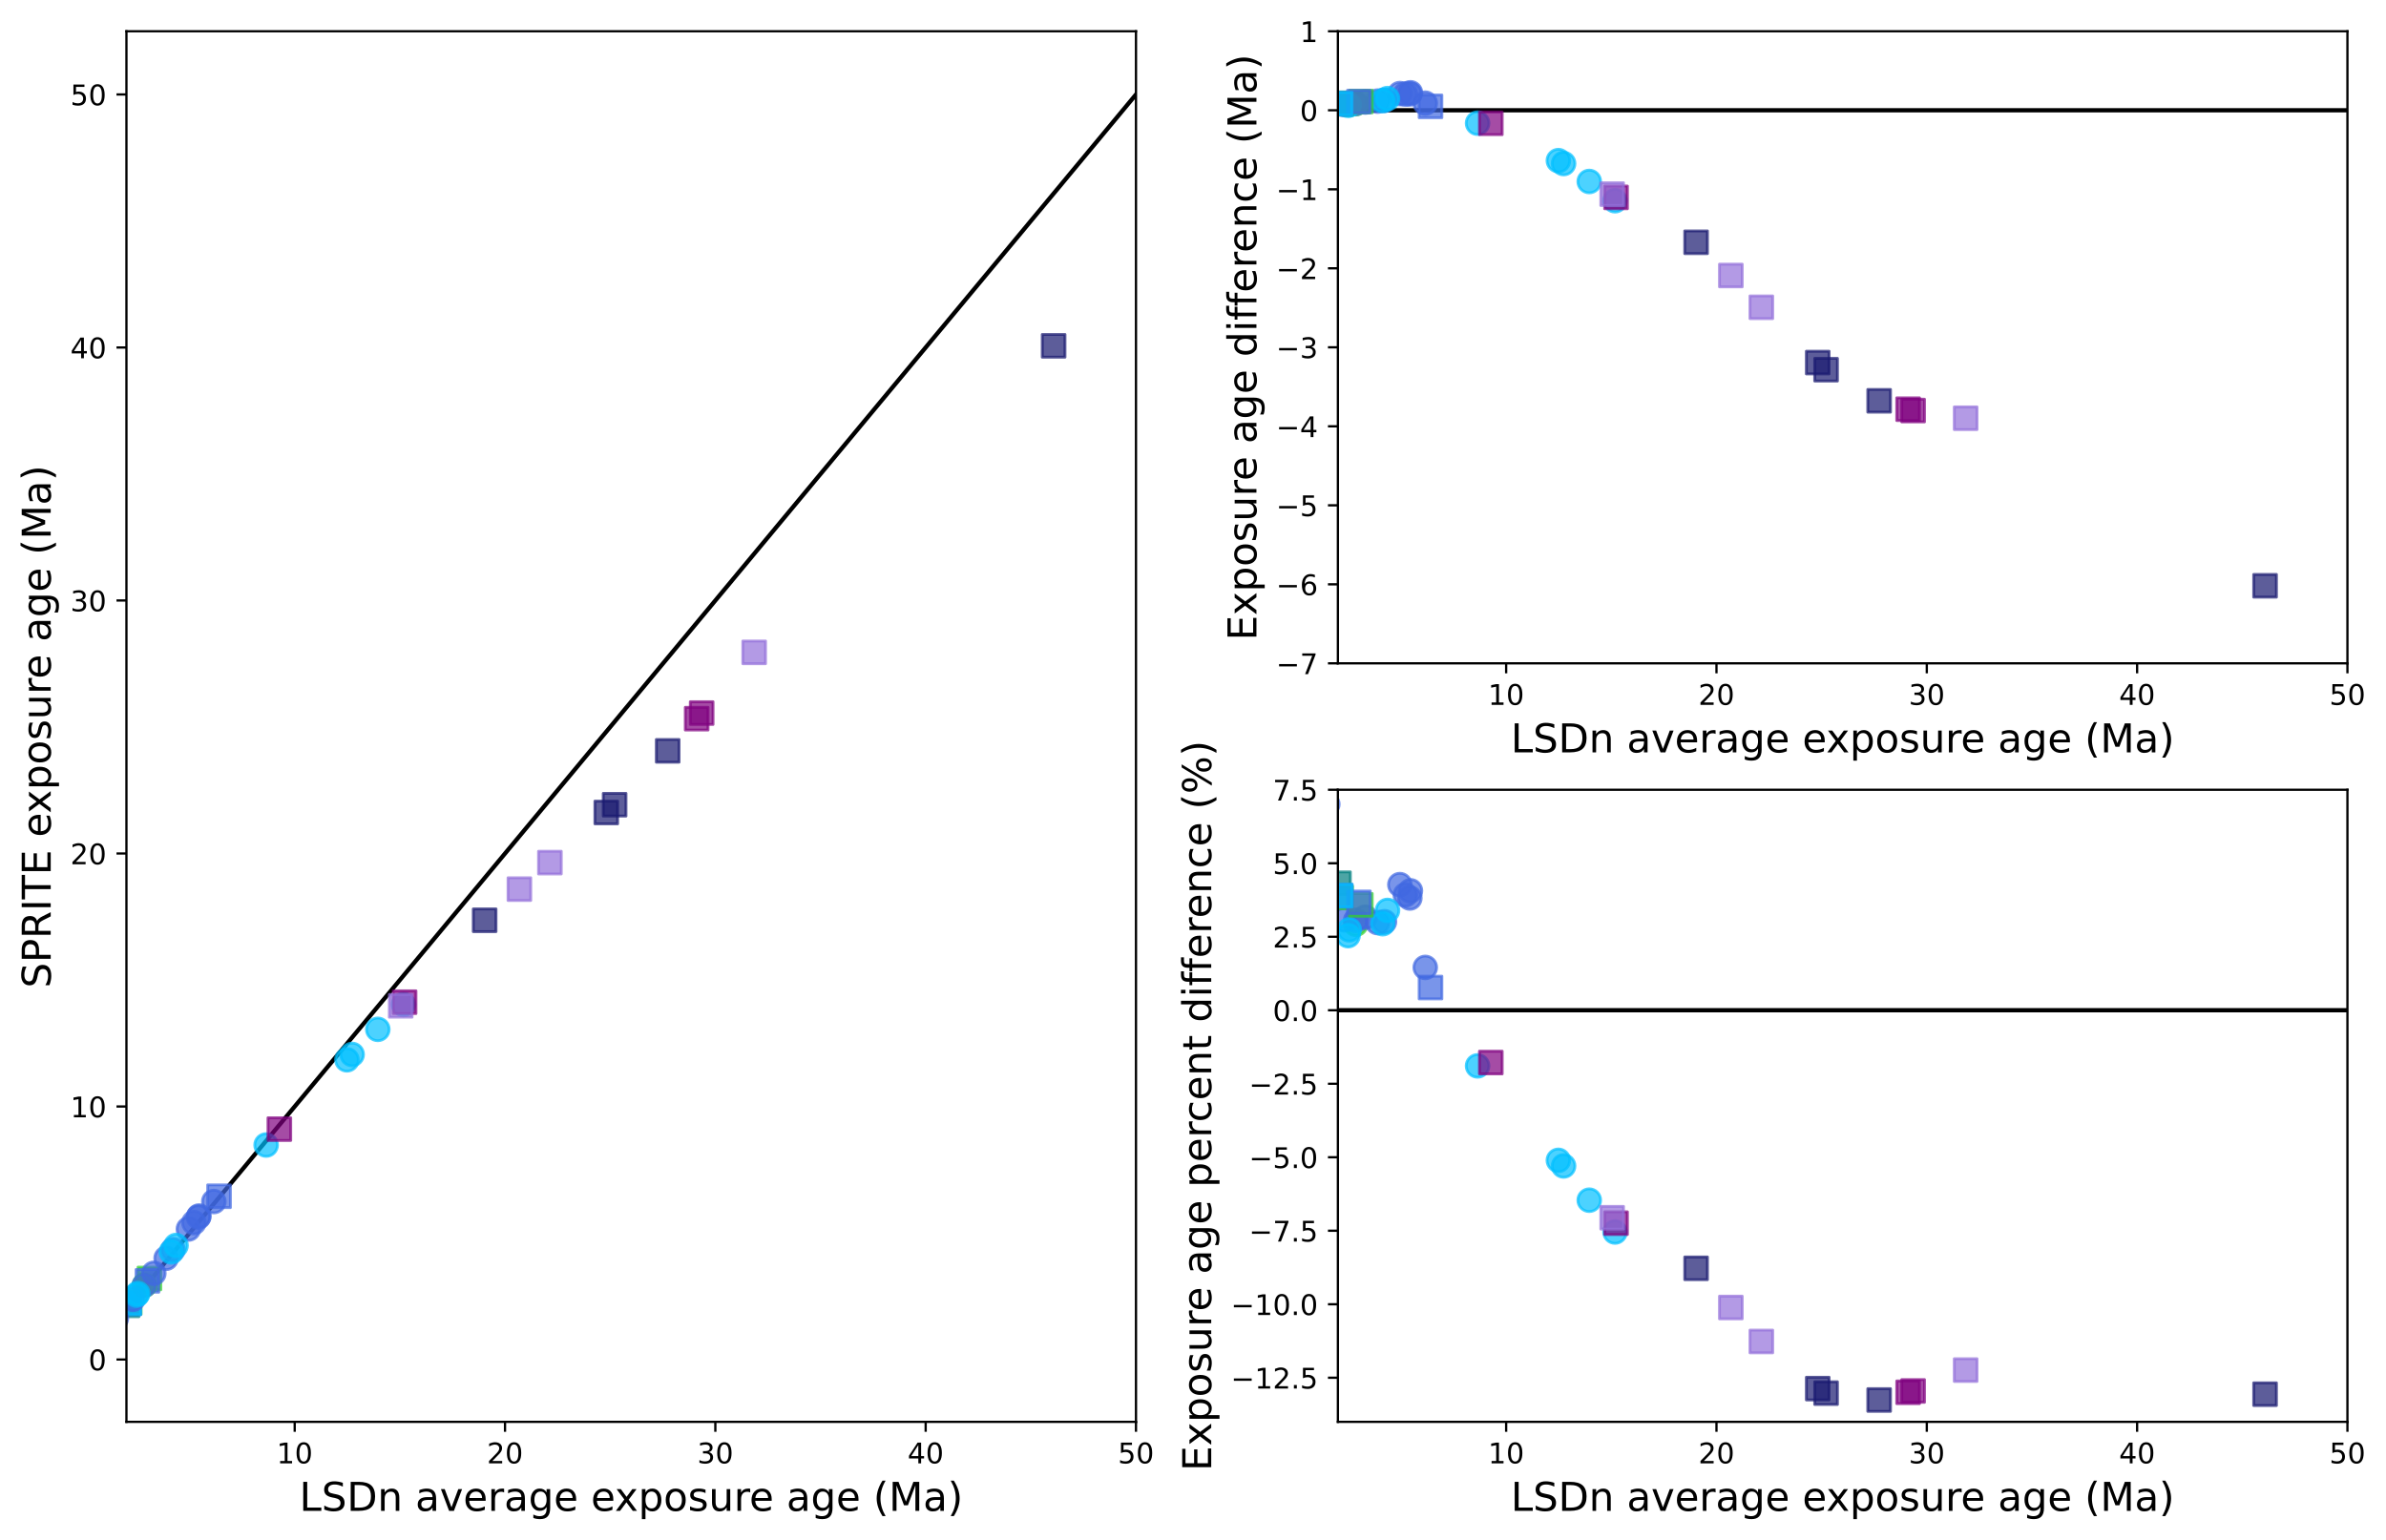 <?xml version="1.0" encoding="utf-8" standalone="no"?>
<!DOCTYPE svg PUBLIC "-//W3C//DTD SVG 1.1//EN"
  "http://www.w3.org/Graphics/SVG/1.1/DTD/svg11.dtd">
<!-- Created with matplotlib (https://matplotlib.org/) -->
<svg height="541.667pt" version="1.1" viewBox="0 0 839.237 541.667" width="839.237pt" xmlns="http://www.w3.org/2000/svg" xmlns:xlink="http://www.w3.org/1999/xlink">
 <defs>
  <style type="text/css">
*{stroke-linecap:butt;stroke-linejoin:round;}
  </style>
 </defs>
 <g id="figure_1">
  <g id="patch_1">
   <path d="M 0 541.667 
L 839.237 541.667 
L 839.237 0 
L 0 0 
z
" style="fill:#ffffff;"/>
  </g>
  <g id="axes_1">
   <g id="patch_2">
    <path d="M 44.474 500.239 
L 399.565 500.239 
L 399.565 10.999 
L 44.474 10.999 
z
" style="fill:#ffffff;"/>
   </g>
   <g id="matplotlib.axis_1">
    <g id="xtick_1">
     <g id="line2d_1">
      <defs>
       <path d="M 0 0 
L 0 3.5 
" id="m67edda155a" style="stroke:#000000;stroke-width:0.8;"/>
      </defs>
      <g>
       <use style="stroke:#000000;stroke-width:0.8;" x="103.656" xlink:href="#m67edda155a" y="500.239"/>
      </g>
     </g>
     <g id="text_1">
      <!-- 10 -->
      <defs>
       <path d="M 12.406 8.297 
L 28.516 8.297 
L 28.516 63.922 
L 10.984 60.406 
L 10.984 69.391 
L 28.422 72.906 
L 38.281 72.906 
L 38.281 8.297 
L 54.391 8.297 
L 54.391 0 
L 12.406 0 
z
" id="DejaVuSans-49"/>
       <path d="M 31.781 66.406 
Q 24.172 66.406 20.328 58.906 
Q 16.5 51.422 16.5 36.375 
Q 16.5 21.391 20.328 13.891 
Q 24.172 6.391 31.781 6.391 
Q 39.453 6.391 43.281 13.891 
Q 47.125 21.391 47.125 36.375 
Q 47.125 51.422 43.281 58.906 
Q 39.453 66.406 31.781 66.406 
z
M 31.781 74.219 
Q 44.047 74.219 50.516 64.516 
Q 56.984 54.828 56.984 36.375 
Q 56.984 17.969 50.516 8.266 
Q 44.047 -1.422 31.781 -1.422 
Q 19.531 -1.422 13.062 8.266 
Q 6.594 17.969 6.594 36.375 
Q 6.594 54.828 13.062 64.516 
Q 19.531 74.219 31.781 74.219 
z
" id="DejaVuSans-48"/>
      </defs>
      <g transform="translate(97.294 514.838)scale(0.1 -0.1)">
       <use xlink:href="#DejaVuSans-49"/>
       <use x="63.623" xlink:href="#DejaVuSans-48"/>
      </g>
     </g>
    </g>
    <g id="xtick_2">
     <g id="line2d_2">
      <g>
       <use style="stroke:#000000;stroke-width:0.8;" x="177.633" xlink:href="#m67edda155a" y="500.239"/>
      </g>
     </g>
     <g id="text_2">
      <!-- 20 -->
      <defs>
       <path d="M 19.188 8.297 
L 53.609 8.297 
L 53.609 0 
L 7.328 0 
L 7.328 8.297 
Q 12.938 14.109 22.625 23.891 
Q 32.328 33.688 34.812 36.531 
Q 39.547 41.844 41.422 45.531 
Q 43.312 49.219 43.312 52.781 
Q 43.312 58.594 39.234 62.25 
Q 35.156 65.922 28.609 65.922 
Q 23.969 65.922 18.812 64.312 
Q 13.672 62.703 7.812 59.422 
L 7.812 69.391 
Q 13.766 71.781 18.938 73 
Q 24.125 74.219 28.422 74.219 
Q 39.75 74.219 46.484 68.547 
Q 53.219 62.891 53.219 53.422 
Q 53.219 48.922 51.531 44.891 
Q 49.859 40.875 45.406 35.406 
Q 44.188 33.984 37.641 27.219 
Q 31.109 20.453 19.188 8.297 
z
" id="DejaVuSans-50"/>
      </defs>
      <g transform="translate(171.271 514.838)scale(0.1 -0.1)">
       <use xlink:href="#DejaVuSans-50"/>
       <use x="63.623" xlink:href="#DejaVuSans-48"/>
      </g>
     </g>
    </g>
    <g id="xtick_3">
     <g id="line2d_3">
      <g>
       <use style="stroke:#000000;stroke-width:0.8;" x="251.611" xlink:href="#m67edda155a" y="500.239"/>
      </g>
     </g>
     <g id="text_3">
      <!-- 30 -->
      <defs>
       <path d="M 40.578 39.312 
Q 47.656 37.797 51.625 33 
Q 55.609 28.219 55.609 21.188 
Q 55.609 10.406 48.188 4.484 
Q 40.766 -1.422 27.094 -1.422 
Q 22.516 -1.422 17.656 -0.516 
Q 12.797 0.391 7.625 2.203 
L 7.625 11.719 
Q 11.719 9.328 16.594 8.109 
Q 21.484 6.891 26.812 6.891 
Q 36.078 6.891 40.938 10.547 
Q 45.797 14.203 45.797 21.188 
Q 45.797 27.641 41.281 31.266 
Q 36.766 34.906 28.719 34.906 
L 20.219 34.906 
L 20.219 43.016 
L 29.109 43.016 
Q 36.375 43.016 40.234 45.922 
Q 44.094 48.828 44.094 54.297 
Q 44.094 59.906 40.109 62.906 
Q 36.141 65.922 28.719 65.922 
Q 24.656 65.922 20.016 65.031 
Q 15.375 64.156 9.812 62.312 
L 9.812 71.094 
Q 15.438 72.656 20.344 73.438 
Q 25.25 74.219 29.594 74.219 
Q 40.828 74.219 47.359 69.109 
Q 53.906 64.016 53.906 55.328 
Q 53.906 49.266 50.438 45.094 
Q 46.969 40.922 40.578 39.312 
z
" id="DejaVuSans-51"/>
      </defs>
      <g transform="translate(245.248 514.838)scale(0.1 -0.1)">
       <use xlink:href="#DejaVuSans-51"/>
       <use x="63.623" xlink:href="#DejaVuSans-48"/>
      </g>
     </g>
    </g>
    <g id="xtick_4">
     <g id="line2d_4">
      <g>
       <use style="stroke:#000000;stroke-width:0.8;" x="325.588" xlink:href="#m67edda155a" y="500.239"/>
      </g>
     </g>
     <g id="text_4">
      <!-- 40 -->
      <defs>
       <path d="M 37.797 64.312 
L 12.891 25.391 
L 37.797 25.391 
z
M 35.203 72.906 
L 47.609 72.906 
L 47.609 25.391 
L 58.016 25.391 
L 58.016 17.188 
L 47.609 17.188 
L 47.609 0 
L 37.797 0 
L 37.797 17.188 
L 4.891 17.188 
L 4.891 26.703 
z
" id="DejaVuSans-52"/>
      </defs>
      <g transform="translate(319.226 514.838)scale(0.1 -0.1)">
       <use xlink:href="#DejaVuSans-52"/>
       <use x="63.623" xlink:href="#DejaVuSans-48"/>
      </g>
     </g>
    </g>
    <g id="xtick_5">
     <g id="line2d_5">
      <g>
       <use style="stroke:#000000;stroke-width:0.8;" x="399.565" xlink:href="#m67edda155a" y="500.239"/>
      </g>
     </g>
     <g id="text_5">
      <!-- 50 -->
      <defs>
       <path d="M 10.797 72.906 
L 49.516 72.906 
L 49.516 64.594 
L 19.828 64.594 
L 19.828 46.734 
Q 21.969 47.469 24.109 47.828 
Q 26.266 48.188 28.422 48.188 
Q 40.625 48.188 47.75 41.5 
Q 54.891 34.812 54.891 23.391 
Q 54.891 11.625 47.562 5.094 
Q 40.234 -1.422 26.906 -1.422 
Q 22.312 -1.422 17.547 -0.641 
Q 12.797 0.141 7.719 1.703 
L 7.719 11.625 
Q 12.109 9.234 16.797 8.062 
Q 21.484 6.891 26.703 6.891 
Q 35.156 6.891 40.078 11.328 
Q 45.016 15.766 45.016 23.391 
Q 45.016 31 40.078 35.438 
Q 35.156 39.891 26.703 39.891 
Q 22.75 39.891 18.812 39.016 
Q 14.891 38.141 10.797 36.281 
z
" id="DejaVuSans-53"/>
      </defs>
      <g transform="translate(393.203 514.838)scale(0.1 -0.1)">
       <use xlink:href="#DejaVuSans-53"/>
       <use x="63.623" xlink:href="#DejaVuSans-48"/>
      </g>
     </g>
    </g>
    <g id="text_6">
     <!-- LSDn average exposure age (Ma) -->
     <defs>
      <path d="M 9.812 72.906 
L 19.672 72.906 
L 19.672 8.297 
L 55.172 8.297 
L 55.172 0 
L 9.812 0 
z
" id="DejaVuSans-76"/>
      <path d="M 53.516 70.516 
L 53.516 60.891 
Q 47.906 63.578 42.922 64.891 
Q 37.938 66.219 33.297 66.219 
Q 25.25 66.219 20.875 63.094 
Q 16.5 59.969 16.5 54.203 
Q 16.5 49.359 19.406 46.891 
Q 22.312 44.438 30.422 42.922 
L 36.375 41.703 
Q 47.406 39.594 52.656 34.297 
Q 57.906 29 57.906 20.125 
Q 57.906 9.516 50.797 4.047 
Q 43.703 -1.422 29.984 -1.422 
Q 24.812 -1.422 18.969 -0.25 
Q 13.141 0.922 6.891 3.219 
L 6.891 13.375 
Q 12.891 10.016 18.656 8.297 
Q 24.422 6.594 29.984 6.594 
Q 38.422 6.594 43.016 9.906 
Q 47.609 13.234 47.609 19.391 
Q 47.609 24.75 44.312 27.781 
Q 41.016 30.812 33.5 32.328 
L 27.484 33.5 
Q 16.453 35.688 11.516 40.375 
Q 6.594 45.062 6.594 53.422 
Q 6.594 63.094 13.406 68.656 
Q 20.219 74.219 32.172 74.219 
Q 37.312 74.219 42.625 73.281 
Q 47.953 72.359 53.516 70.516 
z
" id="DejaVuSans-83"/>
      <path d="M 19.672 64.797 
L 19.672 8.109 
L 31.594 8.109 
Q 46.688 8.109 53.688 14.938 
Q 60.688 21.781 60.688 36.531 
Q 60.688 51.172 53.688 57.984 
Q 46.688 64.797 31.594 64.797 
z
M 9.812 72.906 
L 30.078 72.906 
Q 51.266 72.906 61.172 64.094 
Q 71.094 55.281 71.094 36.531 
Q 71.094 17.672 61.125 8.828 
Q 51.172 0 30.078 0 
L 9.812 0 
z
" id="DejaVuSans-68"/>
      <path d="M 54.891 33.016 
L 54.891 0 
L 45.906 0 
L 45.906 32.719 
Q 45.906 40.484 42.875 44.328 
Q 39.844 48.188 33.797 48.188 
Q 26.516 48.188 22.312 43.547 
Q 18.109 38.922 18.109 30.906 
L 18.109 0 
L 9.078 0 
L 9.078 54.688 
L 18.109 54.688 
L 18.109 46.188 
Q 21.344 51.125 25.703 53.562 
Q 30.078 56 35.797 56 
Q 45.219 56 50.047 50.172 
Q 54.891 44.344 54.891 33.016 
z
" id="DejaVuSans-110"/>
      <path id="DejaVuSans-32"/>
      <path d="M 34.281 27.484 
Q 23.391 27.484 19.188 25 
Q 14.984 22.516 14.984 16.5 
Q 14.984 11.719 18.141 8.906 
Q 21.297 6.109 26.703 6.109 
Q 34.188 6.109 38.703 11.406 
Q 43.219 16.703 43.219 25.484 
L 43.219 27.484 
z
M 52.203 31.203 
L 52.203 0 
L 43.219 0 
L 43.219 8.297 
Q 40.141 3.328 35.547 0.953 
Q 30.953 -1.422 24.312 -1.422 
Q 15.922 -1.422 10.953 3.297 
Q 6 8.016 6 15.922 
Q 6 25.141 12.172 29.828 
Q 18.359 34.516 30.609 34.516 
L 43.219 34.516 
L 43.219 35.406 
Q 43.219 41.609 39.141 45 
Q 35.062 48.391 27.688 48.391 
Q 23 48.391 18.547 47.266 
Q 14.109 46.141 10.016 43.891 
L 10.016 52.203 
Q 14.938 54.109 19.578 55.047 
Q 24.219 56 28.609 56 
Q 40.484 56 46.344 49.844 
Q 52.203 43.703 52.203 31.203 
z
" id="DejaVuSans-97"/>
      <path d="M 2.984 54.688 
L 12.5 54.688 
L 29.594 8.797 
L 46.688 54.688 
L 56.203 54.688 
L 35.688 0 
L 23.484 0 
z
" id="DejaVuSans-118"/>
      <path d="M 56.203 29.594 
L 56.203 25.203 
L 14.891 25.203 
Q 15.484 15.922 20.484 11.062 
Q 25.484 6.203 34.422 6.203 
Q 39.594 6.203 44.453 7.469 
Q 49.312 8.734 54.109 11.281 
L 54.109 2.781 
Q 49.266 0.734 44.188 -0.344 
Q 39.109 -1.422 33.891 -1.422 
Q 20.797 -1.422 13.156 6.188 
Q 5.516 13.812 5.516 26.812 
Q 5.516 40.234 12.766 48.109 
Q 20.016 56 32.328 56 
Q 43.359 56 49.781 48.891 
Q 56.203 41.797 56.203 29.594 
z
M 47.219 32.234 
Q 47.125 39.594 43.094 43.984 
Q 39.062 48.391 32.422 48.391 
Q 24.906 48.391 20.391 44.141 
Q 15.875 39.891 15.188 32.172 
z
" id="DejaVuSans-101"/>
      <path d="M 41.109 46.297 
Q 39.594 47.172 37.812 47.578 
Q 36.031 48 33.891 48 
Q 26.266 48 22.188 43.047 
Q 18.109 38.094 18.109 28.812 
L 18.109 0 
L 9.078 0 
L 9.078 54.688 
L 18.109 54.688 
L 18.109 46.188 
Q 20.953 51.172 25.484 53.578 
Q 30.031 56 36.531 56 
Q 37.453 56 38.578 55.875 
Q 39.703 55.766 41.062 55.516 
z
" id="DejaVuSans-114"/>
      <path d="M 45.406 27.984 
Q 45.406 37.75 41.375 43.109 
Q 37.359 48.484 30.078 48.484 
Q 22.859 48.484 18.828 43.109 
Q 14.797 37.75 14.797 27.984 
Q 14.797 18.266 18.828 12.891 
Q 22.859 7.516 30.078 7.516 
Q 37.359 7.516 41.375 12.891 
Q 45.406 18.266 45.406 27.984 
z
M 54.391 6.781 
Q 54.391 -7.172 48.188 -13.984 
Q 42 -20.797 29.203 -20.797 
Q 24.469 -20.797 20.266 -20.094 
Q 16.062 -19.391 12.109 -17.922 
L 12.109 -9.188 
Q 16.062 -11.328 19.922 -12.344 
Q 23.781 -13.375 27.781 -13.375 
Q 36.625 -13.375 41.016 -8.766 
Q 45.406 -4.156 45.406 5.172 
L 45.406 9.625 
Q 42.625 4.781 38.281 2.391 
Q 33.938 0 27.875 0 
Q 17.828 0 11.672 7.656 
Q 5.516 15.328 5.516 27.984 
Q 5.516 40.672 11.672 48.328 
Q 17.828 56 27.875 56 
Q 33.938 56 38.281 53.609 
Q 42.625 51.219 45.406 46.391 
L 45.406 54.688 
L 54.391 54.688 
z
" id="DejaVuSans-103"/>
      <path d="M 54.891 54.688 
L 35.109 28.078 
L 55.906 0 
L 45.312 0 
L 29.391 21.484 
L 13.484 0 
L 2.875 0 
L 24.125 28.609 
L 4.688 54.688 
L 15.281 54.688 
L 29.781 35.203 
L 44.281 54.688 
z
" id="DejaVuSans-120"/>
      <path d="M 18.109 8.203 
L 18.109 -20.797 
L 9.078 -20.797 
L 9.078 54.688 
L 18.109 54.688 
L 18.109 46.391 
Q 20.953 51.266 25.266 53.625 
Q 29.594 56 35.594 56 
Q 45.562 56 51.781 48.094 
Q 58.016 40.188 58.016 27.297 
Q 58.016 14.406 51.781 6.484 
Q 45.562 -1.422 35.594 -1.422 
Q 29.594 -1.422 25.266 0.953 
Q 20.953 3.328 18.109 8.203 
z
M 48.688 27.297 
Q 48.688 37.203 44.609 42.844 
Q 40.531 48.484 33.406 48.484 
Q 26.266 48.484 22.188 42.844 
Q 18.109 37.203 18.109 27.297 
Q 18.109 17.391 22.188 11.75 
Q 26.266 6.109 33.406 6.109 
Q 40.531 6.109 44.609 11.75 
Q 48.688 17.391 48.688 27.297 
z
" id="DejaVuSans-112"/>
      <path d="M 30.609 48.391 
Q 23.391 48.391 19.188 42.75 
Q 14.984 37.109 14.984 27.297 
Q 14.984 17.484 19.156 11.844 
Q 23.344 6.203 30.609 6.203 
Q 37.797 6.203 41.984 11.859 
Q 46.188 17.531 46.188 27.297 
Q 46.188 37.016 41.984 42.703 
Q 37.797 48.391 30.609 48.391 
z
M 30.609 56 
Q 42.328 56 49.016 48.375 
Q 55.719 40.766 55.719 27.297 
Q 55.719 13.875 49.016 6.219 
Q 42.328 -1.422 30.609 -1.422 
Q 18.844 -1.422 12.172 6.219 
Q 5.516 13.875 5.516 27.297 
Q 5.516 40.766 12.172 48.375 
Q 18.844 56 30.609 56 
z
" id="DejaVuSans-111"/>
      <path d="M 44.281 53.078 
L 44.281 44.578 
Q 40.484 46.531 36.375 47.5 
Q 32.281 48.484 27.875 48.484 
Q 21.188 48.484 17.844 46.438 
Q 14.5 44.391 14.5 40.281 
Q 14.5 37.156 16.891 35.375 
Q 19.281 33.594 26.516 31.984 
L 29.594 31.297 
Q 39.156 29.25 43.188 25.516 
Q 47.219 21.781 47.219 15.094 
Q 47.219 7.469 41.188 3.016 
Q 35.156 -1.422 24.609 -1.422 
Q 20.219 -1.422 15.453 -0.562 
Q 10.688 0.297 5.422 2 
L 5.422 11.281 
Q 10.406 8.688 15.234 7.391 
Q 20.062 6.109 24.812 6.109 
Q 31.156 6.109 34.562 8.281 
Q 37.984 10.453 37.984 14.406 
Q 37.984 18.062 35.516 20.016 
Q 33.062 21.969 24.703 23.781 
L 21.578 24.516 
Q 13.234 26.266 9.516 29.906 
Q 5.812 33.547 5.812 39.891 
Q 5.812 47.609 11.281 51.797 
Q 16.75 56 26.812 56 
Q 31.781 56 36.172 55.266 
Q 40.578 54.547 44.281 53.078 
z
" id="DejaVuSans-115"/>
      <path d="M 8.5 21.578 
L 8.5 54.688 
L 17.484 54.688 
L 17.484 21.922 
Q 17.484 14.156 20.5 10.266 
Q 23.531 6.391 29.594 6.391 
Q 36.859 6.391 41.078 11.031 
Q 45.312 15.672 45.312 23.688 
L 45.312 54.688 
L 54.297 54.688 
L 54.297 0 
L 45.312 0 
L 45.312 8.406 
Q 42.047 3.422 37.719 1 
Q 33.406 -1.422 27.688 -1.422 
Q 18.266 -1.422 13.375 4.438 
Q 8.5 10.297 8.5 21.578 
z
M 31.109 56 
z
" id="DejaVuSans-117"/>
      <path d="M 31 75.875 
Q 24.469 64.656 21.281 53.656 
Q 18.109 42.672 18.109 31.391 
Q 18.109 20.125 21.312 9.062 
Q 24.516 -2 31 -13.188 
L 23.188 -13.188 
Q 15.875 -1.703 12.234 9.375 
Q 8.594 20.453 8.594 31.391 
Q 8.594 42.281 12.203 53.312 
Q 15.828 64.359 23.188 75.875 
z
" id="DejaVuSans-40"/>
      <path d="M 9.812 72.906 
L 24.516 72.906 
L 43.109 23.297 
L 61.812 72.906 
L 76.516 72.906 
L 76.516 0 
L 66.891 0 
L 66.891 64.016 
L 48.094 14.016 
L 38.188 14.016 
L 19.391 64.016 
L 19.391 0 
L 9.812 0 
z
" id="DejaVuSans-77"/>
      <path d="M 8.016 75.875 
L 15.828 75.875 
Q 23.141 64.359 26.781 53.312 
Q 30.422 42.281 30.422 31.391 
Q 30.422 20.453 26.781 9.375 
Q 23.141 -1.703 15.828 -13.188 
L 8.016 -13.188 
Q 14.5 -2 17.703 9.062 
Q 20.906 20.125 20.906 31.391 
Q 20.906 42.672 17.703 53.656 
Q 14.5 64.656 8.016 75.875 
z
" id="DejaVuSans-41"/>
     </defs>
     <g transform="translate(105.295 531.555)scale(0.14 -0.14)">
      <use xlink:href="#DejaVuSans-76"/>
      <use x="55.713" xlink:href="#DejaVuSans-83"/>
      <use x="119.189" xlink:href="#DejaVuSans-68"/>
      <use x="196.191" xlink:href="#DejaVuSans-110"/>
      <use x="259.57" xlink:href="#DejaVuSans-32"/>
      <use x="291.357" xlink:href="#DejaVuSans-97"/>
      <use x="352.637" xlink:href="#DejaVuSans-118"/>
      <use x="411.816" xlink:href="#DejaVuSans-101"/>
      <use x="473.34" xlink:href="#DejaVuSans-114"/>
      <use x="514.453" xlink:href="#DejaVuSans-97"/>
      <use x="575.732" xlink:href="#DejaVuSans-103"/>
      <use x="639.209" xlink:href="#DejaVuSans-101"/>
      <use x="700.732" xlink:href="#DejaVuSans-32"/>
      <use x="732.52" xlink:href="#DejaVuSans-101"/>
      <use x="792.293" xlink:href="#DejaVuSans-120"/>
      <use x="851.473" xlink:href="#DejaVuSans-112"/>
      <use x="914.949" xlink:href="#DejaVuSans-111"/>
      <use x="976.131" xlink:href="#DejaVuSans-115"/>
      <use x="1028.23" xlink:href="#DejaVuSans-117"/>
      <use x="1091.609" xlink:href="#DejaVuSans-114"/>
      <use x="1130.473" xlink:href="#DejaVuSans-101"/>
      <use x="1191.996" xlink:href="#DejaVuSans-32"/>
      <use x="1223.783" xlink:href="#DejaVuSans-97"/>
      <use x="1285.062" xlink:href="#DejaVuSans-103"/>
      <use x="1348.539" xlink:href="#DejaVuSans-101"/>
      <use x="1410.062" xlink:href="#DejaVuSans-32"/>
      <use x="1441.85" xlink:href="#DejaVuSans-40"/>
      <use x="1480.863" xlink:href="#DejaVuSans-77"/>
      <use x="1567.143" xlink:href="#DejaVuSans-97"/>
      <use x="1628.422" xlink:href="#DejaVuSans-41"/>
     </g>
    </g>
   </g>
   <g id="matplotlib.axis_2">
    <g id="ytick_1">
     <g id="line2d_6">
      <defs>
       <path d="M 0 0 
L -3.5 0 
" id="mefcd2a59e8" style="stroke:#000000;stroke-width:0.8;"/>
      </defs>
      <g>
       <use style="stroke:#000000;stroke-width:0.8;" x="44.474" xlink:href="#mefcd2a59e8" y="478.31"/>
      </g>
     </g>
     <g id="text_7">
      <!-- 0 -->
      <g transform="translate(31.112 482.11)scale(0.1 -0.1)">
       <use xlink:href="#DejaVuSans-48"/>
      </g>
     </g>
    </g>
    <g id="ytick_2">
     <g id="line2d_7">
      <g>
       <use style="stroke:#000000;stroke-width:0.8;" x="44.474" xlink:href="#mefcd2a59e8" y="389.296"/>
      </g>
     </g>
     <g id="text_8">
      <!-- 10 -->
      <g transform="translate(24.749 393.095)scale(0.1 -0.1)">
       <use xlink:href="#DejaVuSans-49"/>
       <use x="63.623" xlink:href="#DejaVuSans-48"/>
      </g>
     </g>
    </g>
    <g id="ytick_3">
     <g id="line2d_8">
      <g>
       <use style="stroke:#000000;stroke-width:0.8;" x="44.474" xlink:href="#mefcd2a59e8" y="300.281"/>
      </g>
     </g>
     <g id="text_9">
      <!-- 20 -->
      <g transform="translate(24.749 304.08)scale(0.1 -0.1)">
       <use xlink:href="#DejaVuSans-50"/>
       <use x="63.623" xlink:href="#DejaVuSans-48"/>
      </g>
     </g>
    </g>
    <g id="ytick_4">
     <g id="line2d_9">
      <g>
       <use style="stroke:#000000;stroke-width:0.8;" x="44.474" xlink:href="#mefcd2a59e8" y="211.267"/>
      </g>
     </g>
     <g id="text_10">
      <!-- 30 -->
      <g transform="translate(24.749 215.066)scale(0.1 -0.1)">
       <use xlink:href="#DejaVuSans-51"/>
       <use x="63.623" xlink:href="#DejaVuSans-48"/>
      </g>
     </g>
    </g>
    <g id="ytick_5">
     <g id="line2d_10">
      <g>
       <use style="stroke:#000000;stroke-width:0.8;" x="44.474" xlink:href="#mefcd2a59e8" y="122.252"/>
      </g>
     </g>
     <g id="text_11">
      <!-- 40 -->
      <g transform="translate(24.749 126.051)scale(0.1 -0.1)">
       <use xlink:href="#DejaVuSans-52"/>
       <use x="63.623" xlink:href="#DejaVuSans-48"/>
      </g>
     </g>
    </g>
    <g id="ytick_6">
     <g id="line2d_11">
      <g>
       <use style="stroke:#000000;stroke-width:0.8;" x="44.474" xlink:href="#mefcd2a59e8" y="33.237"/>
      </g>
     </g>
     <g id="text_12">
      <!-- 50 -->
      <g transform="translate(24.749 37.037)scale(0.1 -0.1)">
       <use xlink:href="#DejaVuSans-53"/>
       <use x="63.623" xlink:href="#DejaVuSans-48"/>
      </g>
     </g>
    </g>
    <g id="text_13">
     <!-- SPRITE exposure age (Ma) -->
     <defs>
      <path d="M 19.672 64.797 
L 19.672 37.406 
L 32.078 37.406 
Q 38.969 37.406 42.719 40.969 
Q 46.484 44.531 46.484 51.125 
Q 46.484 57.672 42.719 61.234 
Q 38.969 64.797 32.078 64.797 
z
M 9.812 72.906 
L 32.078 72.906 
Q 44.344 72.906 50.609 67.359 
Q 56.891 61.812 56.891 51.125 
Q 56.891 40.328 50.609 34.812 
Q 44.344 29.297 32.078 29.297 
L 19.672 29.297 
L 19.672 0 
L 9.812 0 
z
" id="DejaVuSans-80"/>
      <path d="M 44.391 34.188 
Q 47.562 33.109 50.562 29.594 
Q 53.562 26.078 56.594 19.922 
L 66.609 0 
L 56 0 
L 46.688 18.703 
Q 43.062 26.031 39.672 28.422 
Q 36.281 30.812 30.422 30.812 
L 19.672 30.812 
L 19.672 0 
L 9.812 0 
L 9.812 72.906 
L 32.078 72.906 
Q 44.578 72.906 50.734 67.672 
Q 56.891 62.453 56.891 51.906 
Q 56.891 45.016 53.688 40.469 
Q 50.484 35.938 44.391 34.188 
z
M 19.672 64.797 
L 19.672 38.922 
L 32.078 38.922 
Q 39.203 38.922 42.844 42.219 
Q 46.484 45.516 46.484 51.906 
Q 46.484 58.297 42.844 61.547 
Q 39.203 64.797 32.078 64.797 
z
" id="DejaVuSans-82"/>
      <path d="M 9.812 72.906 
L 19.672 72.906 
L 19.672 0 
L 9.812 0 
z
" id="DejaVuSans-73"/>
      <path d="M -0.297 72.906 
L 61.375 72.906 
L 61.375 64.594 
L 35.5 64.594 
L 35.5 0 
L 25.594 0 
L 25.594 64.594 
L -0.297 64.594 
z
" id="DejaVuSans-84"/>
      <path d="M 9.812 72.906 
L 55.906 72.906 
L 55.906 64.594 
L 19.672 64.594 
L 19.672 43.016 
L 54.391 43.016 
L 54.391 34.719 
L 19.672 34.719 
L 19.672 8.297 
L 56.781 8.297 
L 56.781 0 
L 9.812 0 
z
" id="DejaVuSans-69"/>
     </defs>
     <g transform="translate(17.838 347.583)rotate(-90)scale(0.14 -0.14)">
      <use xlink:href="#DejaVuSans-83"/>
      <use x="63.477" xlink:href="#DejaVuSans-80"/>
      <use x="123.779" xlink:href="#DejaVuSans-82"/>
      <use x="193.262" xlink:href="#DejaVuSans-73"/>
      <use x="222.754" xlink:href="#DejaVuSans-84"/>
      <use x="283.838" xlink:href="#DejaVuSans-69"/>
      <use x="347.021" xlink:href="#DejaVuSans-32"/>
      <use x="378.809" xlink:href="#DejaVuSans-101"/>
      <use x="438.582" xlink:href="#DejaVuSans-120"/>
      <use x="497.762" xlink:href="#DejaVuSans-112"/>
      <use x="561.238" xlink:href="#DejaVuSans-111"/>
      <use x="622.42" xlink:href="#DejaVuSans-115"/>
      <use x="674.52" xlink:href="#DejaVuSans-117"/>
      <use x="737.898" xlink:href="#DejaVuSans-114"/>
      <use x="776.762" xlink:href="#DejaVuSans-101"/>
      <use x="838.285" xlink:href="#DejaVuSans-32"/>
      <use x="870.072" xlink:href="#DejaVuSans-97"/>
      <use x="931.352" xlink:href="#DejaVuSans-103"/>
      <use x="994.828" xlink:href="#DejaVuSans-101"/>
      <use x="1056.352" xlink:href="#DejaVuSans-32"/>
      <use x="1088.139" xlink:href="#DejaVuSans-40"/>
      <use x="1127.152" xlink:href="#DejaVuSans-77"/>
      <use x="1213.432" xlink:href="#DejaVuSans-97"/>
      <use x="1274.711" xlink:href="#DejaVuSans-41"/>
     </g>
    </g>
   </g>
   <g id="line2d_12">
    <path clip-path="url(#pb49eb6980a)" d="M 44.474 460.508 
L 399.565 33.237 
" style="fill:none;stroke:#000000;stroke-linecap:square;stroke-width:1.5;"/>
   </g>
   <g id="line2d_13">
    <defs>
     <path d="M -4 4 
L 4 4 
L 4 -4 
L -4 -4 
z
" id="mdcb57b0215" style="stroke:#008080;stroke-linejoin:miter;stroke-opacity:0.7;"/>
    </defs>
    <g clip-path="url(#pb49eb6980a)">
     <use style="fill:#008080;fill-opacity:0.7;stroke:#008080;stroke-linejoin:miter;stroke-opacity:0.7;" x="35.705" xlink:href="#mdcb57b0215" y="470.286"/>
     <use style="fill:#008080;fill-opacity:0.7;stroke:#008080;stroke-linejoin:miter;stroke-opacity:0.7;" x="35.58" xlink:href="#mdcb57b0215" y="470.447"/>
     <use style="fill:#008080;fill-opacity:0.7;stroke:#008080;stroke-linejoin:miter;stroke-opacity:0.7;" x="31.428" xlink:href="#mdcb57b0215" y="476.014"/>
     <use style="fill:#008080;fill-opacity:0.7;stroke:#008080;stroke-linejoin:miter;stroke-opacity:0.7;" x="30.452" xlink:href="#mdcb57b0215" y="477.296"/>
     <use style="fill:#008080;fill-opacity:0.7;stroke:#008080;stroke-linejoin:miter;stroke-opacity:0.7;" x="31.724" xlink:href="#mdcb57b0215" y="475.613"/>
     <use style="fill:#008080;fill-opacity:0.7;stroke:#008080;stroke-linejoin:miter;stroke-opacity:0.7;" x="31.11" xlink:href="#mdcb57b0215" y="476.441"/>
     <use style="fill:#008080;fill-opacity:0.7;stroke:#008080;stroke-linejoin:miter;stroke-opacity:0.7;" x="31.37" xlink:href="#mdcb57b0215" y="476.102"/>
     <use style="fill:#008080;fill-opacity:0.7;stroke:#008080;stroke-linejoin:miter;stroke-opacity:0.7;" x="29.915" xlink:href="#mdcb57b0215" y="478.001"/>
     <use style="fill:#008080;fill-opacity:0.7;stroke:#008080;stroke-linejoin:miter;stroke-opacity:0.7;" x="44.866" xlink:href="#mdcb57b0215" y="459.247"/>
    </g>
   </g>
   <g id="line2d_14">
    <defs>
     <path d="M -4 4 
L 4 4 
L 4 -4 
L -4 -4 
z
" id="m57356939a0" style="stroke:#32cd32;stroke-linejoin:miter;stroke-opacity:0.7;"/>
    </defs>
    <g clip-path="url(#pb49eb6980a)">
     <use style="fill:#32cd32;fill-opacity:0.7;stroke:#32cd32;stroke-linejoin:miter;stroke-opacity:0.7;" x="45.641" xlink:href="#m57356939a0" y="458.367"/>
     <use style="fill:#32cd32;fill-opacity:0.7;stroke:#32cd32;stroke-linejoin:miter;stroke-opacity:0.7;" x="52.554" xlink:href="#m57356939a0" y="449.799"/>
    </g>
   </g>
   <g id="line2d_15">
    <defs>
     <path d="M -4 4 
L 4 4 
L 4 -4 
L -4 -4 
z
" id="m6da6972997" style="stroke:#4169e1;stroke-linejoin:miter;stroke-opacity:0.7;"/>
    </defs>
    <g clip-path="url(#pb49eb6980a)">
     <use style="fill:#4169e1;fill-opacity:0.7;stroke:#4169e1;stroke-linejoin:miter;stroke-opacity:0.7;" x="77.052" xlink:href="#m6da6972997" y="420.868"/>
     <use style="fill:#4169e1;fill-opacity:0.7;stroke:#4169e1;stroke-linejoin:miter;stroke-opacity:0.7;" x="51.857" xlink:href="#m6da6972997" y="450.645"/>
     <use style="fill:#4169e1;fill-opacity:0.7;stroke:#4169e1;stroke-linejoin:miter;stroke-opacity:0.7;" x="45.477" xlink:href="#m6da6972997" y="458.56"/>
    </g>
   </g>
   <g id="line2d_16">
    <defs>
     <path d="M -4 4 
L 4 4 
L 4 -4 
L -4 -4 
z
" id="mf075fc1911" style="stroke:#00bfff;stroke-linejoin:miter;stroke-opacity:0.7;"/>
    </defs>
    <g clip-path="url(#pb49eb6980a)">
     <use style="fill:#00bfff;fill-opacity:0.7;stroke:#00bfff;stroke-linejoin:miter;stroke-opacity:0.7;" x="45.477" xlink:href="#mf075fc1911" y="458.56"/>
    </g>
   </g>
   <g id="line2d_17">
    <defs>
     <path d="M 0 4 
C 1.061 4 2.078 3.579 2.828 2.828 
C 3.579 2.078 4 1.061 4 0 
C 4 -1.061 3.579 -2.078 2.828 -2.828 
C 2.078 -3.579 1.061 -4 0 -4 
C -1.061 -4 -2.078 -3.579 -2.828 -2.828 
C -3.579 -2.078 -4 -1.061 -4 0 
C -4 1.061 -3.579 2.078 -2.828 2.828 
C -2.078 3.579 -1.061 4 0 4 
z
" id="mfb86a3329a" style="stroke:#32cd32;stroke-opacity:0.7;"/>
    </defs>
    <g clip-path="url(#pb49eb6980a)">
     <use style="fill:#32cd32;fill-opacity:0.7;stroke:#32cd32;stroke-opacity:0.7;" x="30.524" xlink:href="#mfb86a3329a" y="477.209"/>
     <use style="fill:#32cd32;fill-opacity:0.7;stroke:#32cd32;stroke-opacity:0.7;" x="36.527" xlink:href="#mfb86a3329a" y="469.305"/>
     <use style="fill:#32cd32;fill-opacity:0.7;stroke:#32cd32;stroke-opacity:0.7;" x="50.774" xlink:href="#mfb86a3329a" y="452.185"/>
     <use style="fill:#32cd32;fill-opacity:0.7;stroke:#32cd32;stroke-opacity:0.7;" x="39.755" xlink:href="#mfb86a3329a" y="465.283"/>
    </g>
   </g>
   <g id="line2d_18">
    <defs>
     <path d="M 0 4 
C 1.061 4 2.078 3.579 2.828 2.828 
C 3.579 2.078 4 1.061 4 0 
C 4 -1.061 3.579 -2.078 2.828 -2.828 
C 2.078 -3.579 1.061 -4 0 -4 
C -1.061 -4 -2.078 -3.579 -2.828 -2.828 
C -3.579 -2.078 -4 -1.061 -4 0 
C -4 1.061 -3.579 2.078 -2.828 2.828 
C -2.078 3.579 -1.061 4 0 4 
z
" id="m3932cd7a30" style="stroke:#4169e1;stroke-opacity:0.7;"/>
    </defs>
    <g clip-path="url(#pb49eb6980a)">
     <use style="fill:#4169e1;fill-opacity:0.7;stroke:#4169e1;stroke-opacity:0.7;" x="40.93" xlink:href="#m3932cd7a30" y="463.823"/>
     <use style="fill:#4169e1;fill-opacity:0.7;stroke:#4169e1;stroke-opacity:0.7;" x="46.756" xlink:href="#m3932cd7a30" y="457.13"/>
     <use style="fill:#4169e1;fill-opacity:0.7;stroke:#4169e1;stroke-opacity:0.7;" x="50.735" xlink:href="#m3932cd7a30" y="452.199"/>
     <use style="fill:#4169e1;fill-opacity:0.7;stroke:#4169e1;stroke-opacity:0.7;" x="69.786" xlink:href="#m3932cd7a30" y="428.208"/>
     <use style="fill:#4169e1;fill-opacity:0.7;stroke:#4169e1;stroke-opacity:0.7;" x="35.132" xlink:href="#m3932cd7a30" y="471.08"/>
     <use style="fill:#4169e1;fill-opacity:0.7;stroke:#4169e1;stroke-opacity:0.7;" x="36.709" xlink:href="#m3932cd7a30" y="469.044"/>
     <use style="fill:#4169e1;fill-opacity:0.7;stroke:#4169e1;stroke-opacity:0.7;" x="54.107" xlink:href="#m3932cd7a30" y="447.986"/>
     <use style="fill:#4169e1;fill-opacity:0.7;stroke:#4169e1;stroke-opacity:0.7;" x="69.994" xlink:href="#m3932cd7a30" y="427.829"/>
     <use style="fill:#4169e1;fill-opacity:0.7;stroke:#4169e1;stroke-opacity:0.7;" x="66.263" xlink:href="#m3932cd7a30" y="432.409"/>
     <use style="fill:#4169e1;fill-opacity:0.7;stroke:#4169e1;stroke-opacity:0.7;" x="68.194" xlink:href="#m3932cd7a30" y="430.149"/>
     <use style="fill:#4169e1;fill-opacity:0.7;stroke:#4169e1;stroke-opacity:0.7;" x="75.205" xlink:href="#m3932cd7a30" y="422.732"/>
     <use style="fill:#4169e1;fill-opacity:0.7;stroke:#4169e1;stroke-opacity:0.7;" x="58.425" xlink:href="#m3932cd7a30" y="442.689"/>
     <use style="fill:#4169e1;fill-opacity:0.7;stroke:#4169e1;stroke-opacity:0.7;" x="60.854" xlink:href="#m3932cd7a30" y="439.668"/>
    </g>
   </g>
   <g id="line2d_19">
    <defs>
     <path d="M 0 4 
C 1.061 4 2.078 3.579 2.828 2.828 
C 3.579 2.078 4 1.061 4 0 
C 4 -1.061 3.579 -2.078 2.828 -2.828 
C 2.078 -3.579 1.061 -4 0 -4 
C -1.061 -4 -2.078 -3.579 -2.828 -2.828 
C -3.579 -2.078 -4 -1.061 -4 0 
C -4 1.061 -3.579 2.078 -2.828 2.828 
C -2.078 3.579 -1.061 4 0 4 
z
" id="m08a10d3fc4" style="stroke:#00bfff;stroke-opacity:0.7;"/>
    </defs>
    <g clip-path="url(#pb49eb6980a)">
     <use style="fill:#00bfff;fill-opacity:0.7;stroke:#00bfff;stroke-opacity:0.7;" x="61.925" xlink:href="#m08a10d3fc4" y="438.192"/>
     <use style="fill:#00bfff;fill-opacity:0.7;stroke:#00bfff;stroke-opacity:0.7;" x="60.237" xlink:href="#m08a10d3fc4" y="440.458"/>
     <use style="fill:#00bfff;fill-opacity:0.7;stroke:#00bfff;stroke-opacity:0.7;" x="132.884" xlink:href="#m08a10d3fc4" y="362.15"/>
     <use style="fill:#00bfff;fill-opacity:0.7;stroke:#00bfff;stroke-opacity:0.7;" x="93.605" xlink:href="#m08a10d3fc4" y="402.846"/>
     <use style="fill:#00bfff;fill-opacity:0.7;stroke:#00bfff;stroke-opacity:0.7;" x="141.946" xlink:href="#m08a10d3fc4" y="353.412"/>
     <use style="fill:#00bfff;fill-opacity:0.7;stroke:#00bfff;stroke-opacity:0.7;" x="123.857" xlink:href="#m08a10d3fc4" y="370.99"/>
     <use style="fill:#00bfff;fill-opacity:0.7;stroke:#00bfff;stroke-opacity:0.7;" x="122.024" xlink:href="#m08a10d3fc4" y="372.868"/>
     <use style="fill:#00bfff;fill-opacity:0.7;stroke:#00bfff;stroke-opacity:0.7;" x="48.469" xlink:href="#m08a10d3fc4" y="455.082"/>
     <use style="fill:#00bfff;fill-opacity:0.7;stroke:#00bfff;stroke-opacity:0.7;" x="48.052" xlink:href="#m08a10d3fc4" y="455.642"/>
    </g>
   </g>
   <g id="line2d_20">
    <defs>
     <path d="M -4 4 
L 4 4 
L 4 -4 
L -4 -4 
z
" id="me98b331903" style="stroke:#191970;stroke-linejoin:miter;stroke-opacity:0.7;"/>
    </defs>
    <g clip-path="url(#pb49eb6980a)">
     <use style="fill:#191970;fill-opacity:0.7;stroke:#191970;stroke-linejoin:miter;stroke-opacity:0.7;" x="213.248" xlink:href="#me98b331903" y="285.853"/>
     <use style="fill:#191970;fill-opacity:0.7;stroke:#191970;stroke-linejoin:miter;stroke-opacity:0.7;" x="234.853" xlink:href="#me98b331903" y="264.161"/>
     <use style="fill:#191970;fill-opacity:0.7;stroke:#191970;stroke-linejoin:miter;stroke-opacity:0.7;" x="170.466" xlink:href="#me98b331903" y="323.778"/>
     <use style="fill:#191970;fill-opacity:0.7;stroke:#191970;stroke-linejoin:miter;stroke-opacity:0.7;" x="370.594" xlink:href="#me98b331903" y="121.669"/>
     <use style="fill:#191970;fill-opacity:0.7;stroke:#191970;stroke-linejoin:miter;stroke-opacity:0.7;" x="216.184" xlink:href="#me98b331903" y="283.121"/>
    </g>
   </g>
   <g id="line2d_21">
    <defs>
     <path d="M -4 4 
L 4 4 
L 4 -4 
L -4 -4 
z
" id="m39f40e0409" style="stroke:#800080;stroke-linejoin:miter;stroke-opacity:0.7;"/>
    </defs>
    <g clip-path="url(#pb49eb6980a)">
     <use style="fill:#800080;fill-opacity:0.7;stroke:#800080;stroke-linejoin:miter;stroke-opacity:0.7;" x="246.801" xlink:href="#m39f40e0409" y="250.885"/>
     <use style="fill:#800080;fill-opacity:0.7;stroke:#800080;stroke-linejoin:miter;stroke-opacity:0.7;" x="142.311" xlink:href="#m39f40e0409" y="352.599"/>
     <use style="fill:#800080;fill-opacity:0.7;stroke:#800080;stroke-linejoin:miter;stroke-opacity:0.7;" x="98.262" xlink:href="#m39f40e0409" y="397.254"/>
     <use style="fill:#800080;fill-opacity:0.7;stroke:#800080;stroke-linejoin:miter;stroke-opacity:0.7;" x="245.041" xlink:href="#m39f40e0409" y="252.848"/>
    </g>
   </g>
   <g id="line2d_22">
    <defs>
     <path d="M -4 4 
L 4 4 
L 4 -4 
L -4 -4 
z
" id="md94d4a2e5b" style="stroke:#9370db;stroke-linejoin:miter;stroke-opacity:0.7;"/>
    </defs>
    <g clip-path="url(#pb49eb6980a)">
     <use style="fill:#9370db;fill-opacity:0.7;stroke:#9370db;stroke-linejoin:miter;stroke-opacity:0.7;" x="140.947" xlink:href="#md94d4a2e5b" y="353.874"/>
     <use style="fill:#9370db;fill-opacity:0.7;stroke:#9370db;stroke-linejoin:miter;stroke-opacity:0.7;" x="193.416" xlink:href="#md94d4a2e5b" y="303.487"/>
     <use style="fill:#9370db;fill-opacity:0.7;stroke:#9370db;stroke-linejoin:miter;stroke-opacity:0.7;" x="265.275" xlink:href="#md94d4a2e5b" y="229.522"/>
     <use style="fill:#9370db;fill-opacity:0.7;stroke:#9370db;stroke-linejoin:miter;stroke-opacity:0.7;" x="182.689" xlink:href="#md94d4a2e5b" y="312.813"/>
    </g>
   </g>
   <g id="line2d_23">
    <defs>
     <path d="M -4 4 
L 4 4 
L 4 -4 
L -4 -4 
z
" id="m81f252cedf" style="stroke:#87ceeb;stroke-linejoin:miter;stroke-opacity:0.7;"/>
    </defs>
    <g clip-path="url(#pb49eb6980a)">
     <use style="fill:#87ceeb;fill-opacity:0.7;stroke:#87ceeb;stroke-linejoin:miter;stroke-opacity:0.7;" x="30.153" xlink:href="#m81f252cedf" y="477.693"/>
     <use style="fill:#87ceeb;fill-opacity:0.7;stroke:#87ceeb;stroke-linejoin:miter;stroke-opacity:0.7;" x="30.575" xlink:href="#m81f252cedf" y="477.143"/>
    </g>
   </g>
   <g id="line2d_24">
    <defs>
     <path d="M -4 4 
L 4 4 
L 4 -4 
L -4 -4 
z
" id="mfa5b04dc26" style="stroke:#ff69b4;stroke-linejoin:miter;stroke-opacity:0.7;"/>
    </defs>
    <g clip-path="url(#pb49eb6980a)">
     <use style="fill:#ff69b4;fill-opacity:0.7;stroke:#ff69b4;stroke-linejoin:miter;stroke-opacity:0.7;" x="30.285" xlink:href="#mfa5b04dc26" y="477.521"/>
    </g>
   </g>
   <g id="patch_3">
    <path d="M 44.474 500.239 
L 44.474 10.999 
" style="fill:none;stroke:#000000;stroke-linecap:square;stroke-linejoin:miter;stroke-width:0.8;"/>
   </g>
   <g id="patch_4">
    <path d="M 399.565 500.239 
L 399.565 10.999 
" style="fill:none;stroke:#000000;stroke-linecap:square;stroke-linejoin:miter;stroke-width:0.8;"/>
   </g>
   <g id="patch_5">
    <path d="M 44.474 500.239 
L 399.565 500.239 
" style="fill:none;stroke:#000000;stroke-linecap:square;stroke-linejoin:miter;stroke-width:0.8;"/>
   </g>
   <g id="patch_6">
    <path d="M 44.474 10.999 
L 399.565 10.999 
" style="fill:none;stroke:#000000;stroke-linecap:square;stroke-linejoin:miter;stroke-width:0.8;"/>
   </g>
  </g>
  <g id="axes_2">
   <g id="patch_7">
    <path d="M 470.583 233.381 
L 825.674 233.381 
L 825.674 10.999 
L 470.583 10.999 
z
" style="fill:#ffffff;"/>
   </g>
   <g id="matplotlib.axis_3">
    <g id="xtick_6">
     <g id="line2d_25">
      <g>
       <use style="stroke:#000000;stroke-width:0.8;" x="529.765" xlink:href="#m67edda155a" y="233.381"/>
      </g>
     </g>
     <g id="text_14">
      <!-- 10 -->
      <g transform="translate(523.403 247.979)scale(0.1 -0.1)">
       <use xlink:href="#DejaVuSans-49"/>
       <use x="63.623" xlink:href="#DejaVuSans-48"/>
      </g>
     </g>
    </g>
    <g id="xtick_7">
     <g id="line2d_26">
      <g>
       <use style="stroke:#000000;stroke-width:0.8;" x="603.743" xlink:href="#m67edda155a" y="233.381"/>
      </g>
     </g>
     <g id="text_15">
      <!-- 20 -->
      <g transform="translate(597.38 247.979)scale(0.1 -0.1)">
       <use xlink:href="#DejaVuSans-50"/>
       <use x="63.623" xlink:href="#DejaVuSans-48"/>
      </g>
     </g>
    </g>
    <g id="xtick_8">
     <g id="line2d_27">
      <g>
       <use style="stroke:#000000;stroke-width:0.8;" x="677.72" xlink:href="#m67edda155a" y="233.381"/>
      </g>
     </g>
     <g id="text_16">
      <!-- 30 -->
      <g transform="translate(671.357 247.979)scale(0.1 -0.1)">
       <use xlink:href="#DejaVuSans-51"/>
       <use x="63.623" xlink:href="#DejaVuSans-48"/>
      </g>
     </g>
    </g>
    <g id="xtick_9">
     <g id="line2d_28">
      <g>
       <use style="stroke:#000000;stroke-width:0.8;" x="751.697" xlink:href="#m67edda155a" y="233.381"/>
      </g>
     </g>
     <g id="text_17">
      <!-- 40 -->
      <g transform="translate(745.335 247.979)scale(0.1 -0.1)">
       <use xlink:href="#DejaVuSans-52"/>
       <use x="63.623" xlink:href="#DejaVuSans-48"/>
      </g>
     </g>
    </g>
    <g id="xtick_10">
     <g id="line2d_29">
      <g>
       <use style="stroke:#000000;stroke-width:0.8;" x="825.674" xlink:href="#m67edda155a" y="233.381"/>
      </g>
     </g>
     <g id="text_18">
      <!-- 50 -->
      <g transform="translate(819.312 247.979)scale(0.1 -0.1)">
       <use xlink:href="#DejaVuSans-53"/>
       <use x="63.623" xlink:href="#DejaVuSans-48"/>
      </g>
     </g>
    </g>
    <g id="text_19">
     <!-- LSDn average exposure age (Ma) -->
     <g transform="translate(531.404 264.697)scale(0.14 -0.14)">
      <use xlink:href="#DejaVuSans-76"/>
      <use x="55.713" xlink:href="#DejaVuSans-83"/>
      <use x="119.189" xlink:href="#DejaVuSans-68"/>
      <use x="196.191" xlink:href="#DejaVuSans-110"/>
      <use x="259.57" xlink:href="#DejaVuSans-32"/>
      <use x="291.357" xlink:href="#DejaVuSans-97"/>
      <use x="352.637" xlink:href="#DejaVuSans-118"/>
      <use x="411.816" xlink:href="#DejaVuSans-101"/>
      <use x="473.34" xlink:href="#DejaVuSans-114"/>
      <use x="514.453" xlink:href="#DejaVuSans-97"/>
      <use x="575.732" xlink:href="#DejaVuSans-103"/>
      <use x="639.209" xlink:href="#DejaVuSans-101"/>
      <use x="700.732" xlink:href="#DejaVuSans-32"/>
      <use x="732.52" xlink:href="#DejaVuSans-101"/>
      <use x="792.293" xlink:href="#DejaVuSans-120"/>
      <use x="851.473" xlink:href="#DejaVuSans-112"/>
      <use x="914.949" xlink:href="#DejaVuSans-111"/>
      <use x="976.131" xlink:href="#DejaVuSans-115"/>
      <use x="1028.23" xlink:href="#DejaVuSans-117"/>
      <use x="1091.609" xlink:href="#DejaVuSans-114"/>
      <use x="1130.473" xlink:href="#DejaVuSans-101"/>
      <use x="1191.996" xlink:href="#DejaVuSans-32"/>
      <use x="1223.783" xlink:href="#DejaVuSans-97"/>
      <use x="1285.062" xlink:href="#DejaVuSans-103"/>
      <use x="1348.539" xlink:href="#DejaVuSans-101"/>
      <use x="1410.062" xlink:href="#DejaVuSans-32"/>
      <use x="1441.85" xlink:href="#DejaVuSans-40"/>
      <use x="1480.863" xlink:href="#DejaVuSans-77"/>
      <use x="1567.143" xlink:href="#DejaVuSans-97"/>
      <use x="1628.422" xlink:href="#DejaVuSans-41"/>
     </g>
    </g>
   </g>
   <g id="matplotlib.axis_4">
    <g id="ytick_7">
     <g id="line2d_30">
      <g>
       <use style="stroke:#000000;stroke-width:0.8;" x="470.583" xlink:href="#mefcd2a59e8" y="233.381"/>
      </g>
     </g>
     <g id="text_20">
      <!-- −7 -->
      <defs>
       <path d="M 10.594 35.5 
L 73.188 35.5 
L 73.188 27.203 
L 10.594 27.203 
z
" id="DejaVuSans-8722"/>
       <path d="M 8.203 72.906 
L 55.078 72.906 
L 55.078 68.703 
L 28.609 0 
L 18.312 0 
L 43.219 64.594 
L 8.203 64.594 
z
" id="DejaVuSans-55"/>
      </defs>
      <g transform="translate(448.841 237.18)scale(0.1 -0.1)">
       <use xlink:href="#DejaVuSans-8722"/>
       <use x="83.789" xlink:href="#DejaVuSans-55"/>
      </g>
     </g>
    </g>
    <g id="ytick_8">
     <g id="line2d_31">
      <g>
       <use style="stroke:#000000;stroke-width:0.8;" x="470.583" xlink:href="#mefcd2a59e8" y="205.583"/>
      </g>
     </g>
     <g id="text_21">
      <!-- −6 -->
      <defs>
       <path d="M 33.016 40.375 
Q 26.375 40.375 22.484 35.828 
Q 18.609 31.297 18.609 23.391 
Q 18.609 15.531 22.484 10.953 
Q 26.375 6.391 33.016 6.391 
Q 39.656 6.391 43.531 10.953 
Q 47.406 15.531 47.406 23.391 
Q 47.406 31.297 43.531 35.828 
Q 39.656 40.375 33.016 40.375 
z
M 52.594 71.297 
L 52.594 62.312 
Q 48.875 64.062 45.094 64.984 
Q 41.312 65.922 37.594 65.922 
Q 27.828 65.922 22.672 59.328 
Q 17.531 52.734 16.797 39.406 
Q 19.672 43.656 24.016 45.922 
Q 28.375 48.188 33.594 48.188 
Q 44.578 48.188 50.953 41.516 
Q 57.328 34.859 57.328 23.391 
Q 57.328 12.156 50.688 5.359 
Q 44.047 -1.422 33.016 -1.422 
Q 20.359 -1.422 13.672 8.266 
Q 6.984 17.969 6.984 36.375 
Q 6.984 53.656 15.188 63.938 
Q 23.391 74.219 37.203 74.219 
Q 40.922 74.219 44.703 73.484 
Q 48.484 72.75 52.594 71.297 
z
" id="DejaVuSans-54"/>
      </defs>
      <g transform="translate(448.841 209.383)scale(0.1 -0.1)">
       <use xlink:href="#DejaVuSans-8722"/>
       <use x="83.789" xlink:href="#DejaVuSans-54"/>
      </g>
     </g>
    </g>
    <g id="ytick_9">
     <g id="line2d_32">
      <g>
       <use style="stroke:#000000;stroke-width:0.8;" x="470.583" xlink:href="#mefcd2a59e8" y="177.786"/>
      </g>
     </g>
     <g id="text_22">
      <!-- −5 -->
      <g transform="translate(448.841 181.585)scale(0.1 -0.1)">
       <use xlink:href="#DejaVuSans-8722"/>
       <use x="83.789" xlink:href="#DejaVuSans-53"/>
      </g>
     </g>
    </g>
    <g id="ytick_10">
     <g id="line2d_33">
      <g>
       <use style="stroke:#000000;stroke-width:0.8;" x="470.583" xlink:href="#mefcd2a59e8" y="149.988"/>
      </g>
     </g>
     <g id="text_23">
      <!-- −4 -->
      <g transform="translate(448.841 153.787)scale(0.1 -0.1)">
       <use xlink:href="#DejaVuSans-8722"/>
       <use x="83.789" xlink:href="#DejaVuSans-52"/>
      </g>
     </g>
    </g>
    <g id="ytick_11">
     <g id="line2d_34">
      <g>
       <use style="stroke:#000000;stroke-width:0.8;" x="470.583" xlink:href="#mefcd2a59e8" y="122.19"/>
      </g>
     </g>
     <g id="text_24">
      <!-- −3 -->
      <g transform="translate(448.841 125.989)scale(0.1 -0.1)">
       <use xlink:href="#DejaVuSans-8722"/>
       <use x="83.789" xlink:href="#DejaVuSans-51"/>
      </g>
     </g>
    </g>
    <g id="ytick_12">
     <g id="line2d_35">
      <g>
       <use style="stroke:#000000;stroke-width:0.8;" x="470.583" xlink:href="#mefcd2a59e8" y="94.392"/>
      </g>
     </g>
     <g id="text_25">
      <!-- −2 -->
      <g transform="translate(448.841 98.192)scale(0.1 -0.1)">
       <use xlink:href="#DejaVuSans-8722"/>
       <use x="83.789" xlink:href="#DejaVuSans-50"/>
      </g>
     </g>
    </g>
    <g id="ytick_13">
     <g id="line2d_36">
      <g>
       <use style="stroke:#000000;stroke-width:0.8;" x="470.583" xlink:href="#mefcd2a59e8" y="66.595"/>
      </g>
     </g>
     <g id="text_26">
      <!-- −1 -->
      <g transform="translate(448.841 70.394)scale(0.1 -0.1)">
       <use xlink:href="#DejaVuSans-8722"/>
       <use x="83.789" xlink:href="#DejaVuSans-49"/>
      </g>
     </g>
    </g>
    <g id="ytick_14">
     <g id="line2d_37">
      <g>
       <use style="stroke:#000000;stroke-width:0.8;" x="470.583" xlink:href="#mefcd2a59e8" y="38.797"/>
      </g>
     </g>
     <g id="text_27">
      <!-- 0 -->
      <g transform="translate(457.221 42.596)scale(0.1 -0.1)">
       <use xlink:href="#DejaVuSans-48"/>
      </g>
     </g>
    </g>
    <g id="ytick_15">
     <g id="line2d_38">
      <g>
       <use style="stroke:#000000;stroke-width:0.8;" x="470.583" xlink:href="#mefcd2a59e8" y="10.999"/>
      </g>
     </g>
     <g id="text_28">
      <!-- 1 -->
      <g transform="translate(457.221 14.798)scale(0.1 -0.1)">
       <use xlink:href="#DejaVuSans-49"/>
      </g>
     </g>
    </g>
    <g id="text_29">
     <!-- Exposure age difference (Ma) -->
     <defs>
      <path d="M 45.406 46.391 
L 45.406 75.984 
L 54.391 75.984 
L 54.391 0 
L 45.406 0 
L 45.406 8.203 
Q 42.578 3.328 38.25 0.953 
Q 33.938 -1.422 27.875 -1.422 
Q 17.969 -1.422 11.734 6.484 
Q 5.516 14.406 5.516 27.297 
Q 5.516 40.188 11.734 48.094 
Q 17.969 56 27.875 56 
Q 33.938 56 38.25 53.625 
Q 42.578 51.266 45.406 46.391 
z
M 14.797 27.297 
Q 14.797 17.391 18.875 11.75 
Q 22.953 6.109 30.078 6.109 
Q 37.203 6.109 41.297 11.75 
Q 45.406 17.391 45.406 27.297 
Q 45.406 37.203 41.297 42.844 
Q 37.203 48.484 30.078 48.484 
Q 22.953 48.484 18.875 42.844 
Q 14.797 37.203 14.797 27.297 
z
" id="DejaVuSans-100"/>
      <path d="M 9.422 54.688 
L 18.406 54.688 
L 18.406 0 
L 9.422 0 
z
M 9.422 75.984 
L 18.406 75.984 
L 18.406 64.594 
L 9.422 64.594 
z
" id="DejaVuSans-105"/>
      <path d="M 37.109 75.984 
L 37.109 68.5 
L 28.516 68.5 
Q 23.688 68.5 21.797 66.547 
Q 19.922 64.594 19.922 59.516 
L 19.922 54.688 
L 34.719 54.688 
L 34.719 47.703 
L 19.922 47.703 
L 19.922 0 
L 10.891 0 
L 10.891 47.703 
L 2.297 47.703 
L 2.297 54.688 
L 10.891 54.688 
L 10.891 58.5 
Q 10.891 67.625 15.141 71.797 
Q 19.391 75.984 28.609 75.984 
z
" id="DejaVuSans-102"/>
      <path d="M 48.781 52.594 
L 48.781 44.188 
Q 44.969 46.297 41.141 47.344 
Q 37.312 48.391 33.406 48.391 
Q 24.656 48.391 19.812 42.844 
Q 14.984 37.312 14.984 27.297 
Q 14.984 17.281 19.812 11.734 
Q 24.656 6.203 33.406 6.203 
Q 37.312 6.203 41.141 7.25 
Q 44.969 8.297 48.781 10.406 
L 48.781 2.094 
Q 45.016 0.344 40.984 -0.531 
Q 36.969 -1.422 32.422 -1.422 
Q 20.062 -1.422 12.781 6.344 
Q 5.516 14.109 5.516 27.297 
Q 5.516 40.672 12.859 48.328 
Q 20.219 56 33.016 56 
Q 37.156 56 41.109 55.141 
Q 45.062 54.297 48.781 52.594 
z
" id="DejaVuSans-99"/>
     </defs>
     <g transform="translate(441.93 225.344)rotate(-90)scale(0.14 -0.14)">
      <use xlink:href="#DejaVuSans-69"/>
      <use x="63.184" xlink:href="#DejaVuSans-120"/>
      <use x="122.363" xlink:href="#DejaVuSans-112"/>
      <use x="185.84" xlink:href="#DejaVuSans-111"/>
      <use x="247.021" xlink:href="#DejaVuSans-115"/>
      <use x="299.121" xlink:href="#DejaVuSans-117"/>
      <use x="362.5" xlink:href="#DejaVuSans-114"/>
      <use x="401.363" xlink:href="#DejaVuSans-101"/>
      <use x="462.887" xlink:href="#DejaVuSans-32"/>
      <use x="494.674" xlink:href="#DejaVuSans-97"/>
      <use x="555.953" xlink:href="#DejaVuSans-103"/>
      <use x="619.43" xlink:href="#DejaVuSans-101"/>
      <use x="680.953" xlink:href="#DejaVuSans-32"/>
      <use x="712.74" xlink:href="#DejaVuSans-100"/>
      <use x="776.217" xlink:href="#DejaVuSans-105"/>
      <use x="804" xlink:href="#DejaVuSans-102"/>
      <use x="839.205" xlink:href="#DejaVuSans-102"/>
      <use x="874.41" xlink:href="#DejaVuSans-101"/>
      <use x="935.934" xlink:href="#DejaVuSans-114"/>
      <use x="974.797" xlink:href="#DejaVuSans-101"/>
      <use x="1036.32" xlink:href="#DejaVuSans-110"/>
      <use x="1099.699" xlink:href="#DejaVuSans-99"/>
      <use x="1154.68" xlink:href="#DejaVuSans-101"/>
      <use x="1216.203" xlink:href="#DejaVuSans-32"/>
      <use x="1247.99" xlink:href="#DejaVuSans-40"/>
      <use x="1287.004" xlink:href="#DejaVuSans-77"/>
      <use x="1373.283" xlink:href="#DejaVuSans-97"/>
      <use x="1434.562" xlink:href="#DejaVuSans-41"/>
     </g>
    </g>
   </g>
   <g id="LineCollection_1">
    <path clip-path="url(#pa5cf3d4fd7)" d="M 470.583 38.797 
L 825.674 38.797 
" style="fill:none;stroke:#000000;stroke-width:1.5;"/>
   </g>
   <g id="line2d_39">
    <g clip-path="url(#pa5cf3d4fd7)">
     <use style="fill:#32cd32;fill-opacity:0.7;stroke:#32cd32;stroke-opacity:0.7;" x="456.633" xlink:href="#mfb86a3329a" y="38.532"/>
     <use style="fill:#32cd32;fill-opacity:0.7;stroke:#32cd32;stroke-opacity:0.7;" x="462.636" xlink:href="#mfb86a3329a" y="36.405"/>
     <use style="fill:#32cd32;fill-opacity:0.7;stroke:#32cd32;stroke-opacity:0.7;" x="476.883" xlink:href="#mfb86a3329a" y="36.479"/>
     <use style="fill:#32cd32;fill-opacity:0.7;stroke:#32cd32;stroke-opacity:0.7;" x="465.864" xlink:href="#mfb86a3329a" y="35.974"/>
    </g>
   </g>
   <g id="line2d_40">
    <g clip-path="url(#pa5cf3d4fd7)">
     <use style="fill:#4169e1;fill-opacity:0.7;stroke:#4169e1;stroke-opacity:0.7;" x="467.039" xlink:href="#m3932cd7a30" y="35.834"/>
     <use style="fill:#4169e1;fill-opacity:0.7;stroke:#4169e1;stroke-opacity:0.7;" x="472.865" xlink:href="#m3932cd7a30" y="36.823"/>
     <use style="fill:#4169e1;fill-opacity:0.7;stroke:#4169e1;stroke-opacity:0.7;" x="476.844" xlink:href="#m3932cd7a30" y="36.375"/>
     <use style="fill:#4169e1;fill-opacity:0.7;stroke:#4169e1;stroke-opacity:0.7;" x="495.895" xlink:href="#m3932cd7a30" y="33.043"/>
     <use style="fill:#4169e1;fill-opacity:0.7;stroke:#4169e1;stroke-opacity:0.7;" x="461.241" xlink:href="#m3932cd7a30" y="36.708"/>
     <use style="fill:#4169e1;fill-opacity:0.7;stroke:#4169e1;stroke-opacity:0.7;" x="462.818" xlink:href="#m3932cd7a30" y="36.276"/>
     <use style="fill:#4169e1;fill-opacity:0.7;stroke:#4169e1;stroke-opacity:0.7;" x="480.216" xlink:href="#m3932cd7a30" y="35.892"/>
     <use style="fill:#4169e1;fill-opacity:0.7;stroke:#4169e1;stroke-opacity:0.7;" x="496.103" xlink:href="#m3932cd7a30" y="32.642"/>
     <use style="fill:#4169e1;fill-opacity:0.7;stroke:#4169e1;stroke-opacity:0.7;" x="492.372" xlink:href="#m3932cd7a30" y="32.922"/>
     <use style="fill:#4169e1;fill-opacity:0.7;stroke:#4169e1;stroke-opacity:0.7;" x="494.303" xlink:href="#m3932cd7a30" y="33.119"/>
     <use style="fill:#4169e1;fill-opacity:0.7;stroke:#4169e1;stroke-opacity:0.7;" x="501.314" xlink:href="#m3932cd7a30" y="36.304"/>
     <use style="fill:#4169e1;fill-opacity:0.7;stroke:#4169e1;stroke-opacity:0.7;" x="484.534" xlink:href="#m3932cd7a30" y="35.575"/>
     <use style="fill:#4169e1;fill-opacity:0.7;stroke:#4169e1;stroke-opacity:0.7;" x="486.963" xlink:href="#m3932cd7a30" y="35.269"/>
    </g>
   </g>
   <g id="line2d_41">
    <g clip-path="url(#pa5cf3d4fd7)">
     <use style="fill:#00bfff;fill-opacity:0.7;stroke:#00bfff;stroke-opacity:0.7;" x="488.034" xlink:href="#m08a10d3fc4" y="34.683"/>
     <use style="fill:#00bfff;fill-opacity:0.7;stroke:#00bfff;stroke-opacity:0.7;" x="486.346" xlink:href="#m08a10d3fc4" y="35.416"/>
     <use style="fill:#00bfff;fill-opacity:0.7;stroke:#00bfff;stroke-opacity:0.7;" x="558.993" xlink:href="#m08a10d3fc4" y="63.852"/>
     <use style="fill:#00bfff;fill-opacity:0.7;stroke:#00bfff;stroke-opacity:0.7;" x="519.714" xlink:href="#m08a10d3fc4" y="43.342"/>
     <use style="fill:#00bfff;fill-opacity:0.7;stroke:#00bfff;stroke-opacity:0.7;" x="568.055" xlink:href="#m08a10d3fc4" y="70.615"/>
     <use style="fill:#00bfff;fill-opacity:0.7;stroke:#00bfff;stroke-opacity:0.7;" x="549.966" xlink:href="#m08a10d3fc4" y="57.537"/>
     <use style="fill:#00bfff;fill-opacity:0.7;stroke:#00bfff;stroke-opacity:0.7;" x="548.133" xlink:href="#m08a10d3fc4" y="56.514"/>
     <use style="fill:#00bfff;fill-opacity:0.7;stroke:#00bfff;stroke-opacity:0.7;" x="474.578" xlink:href="#m08a10d3fc4" y="36.864"/>
     <use style="fill:#00bfff;fill-opacity:0.7;stroke:#00bfff;stroke-opacity:0.7;" x="474.161" xlink:href="#m08a10d3fc4" y="37.045"/>
    </g>
   </g>
   <g id="line2d_42">
    <g clip-path="url(#pa5cf3d4fd7)">
     <use style="fill:#008080;fill-opacity:0.7;stroke:#008080;stroke-linejoin:miter;stroke-opacity:0.7;" x="461.814" xlink:href="#mdcb57b0215" y="36.38"/>
     <use style="fill:#008080;fill-opacity:0.7;stroke:#008080;stroke-linejoin:miter;stroke-opacity:0.7;" x="461.689" xlink:href="#mdcb57b0215" y="36.412"/>
     <use style="fill:#008080;fill-opacity:0.7;stroke:#008080;stroke-linejoin:miter;stroke-opacity:0.7;" x="457.537" xlink:href="#mdcb57b0215" y="38.198"/>
     <use style="fill:#008080;fill-opacity:0.7;stroke:#008080;stroke-linejoin:miter;stroke-opacity:0.7;" x="456.561" xlink:href="#mdcb57b0215" y="38.535"/>
     <use style="fill:#008080;fill-opacity:0.7;stroke:#008080;stroke-linejoin:miter;stroke-opacity:0.7;" x="457.833" xlink:href="#mdcb57b0215" y="38.06"/>
     <use style="fill:#008080;fill-opacity:0.7;stroke:#008080;stroke-linejoin:miter;stroke-opacity:0.7;" x="457.219" xlink:href="#mdcb57b0215" y="38.338"/>
     <use style="fill:#008080;fill-opacity:0.7;stroke:#008080;stroke-linejoin:miter;stroke-opacity:0.7;" x="457.479" xlink:href="#mdcb57b0215" y="38.255"/>
     <use style="fill:#008080;fill-opacity:0.7;stroke:#008080;stroke-linejoin:miter;stroke-opacity:0.7;" x="456.024" xlink:href="#mdcb57b0215" y="38.716"/>
     <use style="fill:#008080;fill-opacity:0.7;stroke:#008080;stroke-linejoin:miter;stroke-opacity:0.7;" x="470.975" xlink:href="#mdcb57b0215" y="36.331"/>
    </g>
   </g>
   <g id="line2d_43">
    <g clip-path="url(#pa5cf3d4fd7)">
     <use style="fill:#32cd32;fill-opacity:0.7;stroke:#32cd32;stroke-linejoin:miter;stroke-opacity:0.7;" x="471.75" xlink:href="#m57356939a0" y="36.497"/>
     <use style="fill:#32cd32;fill-opacity:0.7;stroke:#32cd32;stroke-linejoin:miter;stroke-opacity:0.7;" x="478.663" xlink:href="#m57356939a0" y="35.715"/>
    </g>
   </g>
   <g id="line2d_44">
    <g clip-path="url(#pa5cf3d4fd7)">
     <use style="fill:#4169e1;fill-opacity:0.7;stroke:#4169e1;stroke-linejoin:miter;stroke-opacity:0.7;" x="503.161" xlink:href="#m6da6972997" y="37.422"/>
     <use style="fill:#4169e1;fill-opacity:0.7;stroke:#4169e1;stroke-linejoin:miter;stroke-opacity:0.7;" x="477.966" xlink:href="#m6da6972997" y="35.739"/>
     <use style="fill:#4169e1;fill-opacity:0.7;stroke:#4169e1;stroke-linejoin:miter;stroke-opacity:0.7;" x="471.586" xlink:href="#m6da6972997" y="36.482"/>
    </g>
   </g>
   <g id="line2d_45">
    <g clip-path="url(#pa5cf3d4fd7)">
     <use style="fill:#00bfff;fill-opacity:0.7;stroke:#00bfff;stroke-linejoin:miter;stroke-opacity:0.7;" x="471.586" xlink:href="#mf075fc1911" y="36.482"/>
    </g>
   </g>
   <g id="line2d_46">
    <g clip-path="url(#pa5cf3d4fd7)">
     <use style="fill:#191970;fill-opacity:0.7;stroke:#191970;stroke-linejoin:miter;stroke-opacity:0.7;" x="639.357" xlink:href="#me98b331903" y="127.564"/>
     <use style="fill:#191970;fill-opacity:0.7;stroke:#191970;stroke-linejoin:miter;stroke-opacity:0.7;" x="660.962" xlink:href="#me98b331903" y="141.008"/>
     <use style="fill:#191970;fill-opacity:0.7;stroke:#191970;stroke-linejoin:miter;stroke-opacity:0.7;" x="596.575" xlink:href="#me98b331903" y="85.237"/>
     <use style="fill:#191970;fill-opacity:0.7;stroke:#191970;stroke-linejoin:miter;stroke-opacity:0.7;" x="796.703" xlink:href="#me98b331903" y="206.092"/>
     <use style="fill:#191970;fill-opacity:0.7;stroke:#191970;stroke-linejoin:miter;stroke-opacity:0.7;" x="642.293" xlink:href="#me98b331903" y="130.068"/>
    </g>
   </g>
   <g id="line2d_47">
    <g clip-path="url(#pa5cf3d4fd7)">
     <use style="fill:#800080;fill-opacity:0.7;stroke:#800080;stroke-linejoin:miter;stroke-opacity:0.7;" x="672.91" xlink:href="#m39f40e0409" y="144.445"/>
     <use style="fill:#800080;fill-opacity:0.7;stroke:#800080;stroke-linejoin:miter;stroke-opacity:0.7;" x="568.42" xlink:href="#m39f40e0409" y="69.45"/>
     <use style="fill:#800080;fill-opacity:0.7;stroke:#800080;stroke-linejoin:miter;stroke-opacity:0.7;" x="524.372" xlink:href="#m39f40e0409" y="43.381"/>
     <use style="fill:#800080;fill-opacity:0.7;stroke:#800080;stroke-linejoin:miter;stroke-opacity:0.7;" x="671.15" xlink:href="#m39f40e0409" y="143.96"/>
    </g>
   </g>
   <g id="line2d_48">
    <g clip-path="url(#pa5cf3d4fd7)">
     <use style="fill:#9370db;fill-opacity:0.7;stroke:#9370db;stroke-linejoin:miter;stroke-opacity:0.7;" x="567.056" xlink:href="#md94d4a2e5b" y="68.304"/>
     <use style="fill:#9370db;fill-opacity:0.7;stroke:#9370db;stroke-linejoin:miter;stroke-opacity:0.7;" x="619.525" xlink:href="#md94d4a2e5b" y="108.111"/>
     <use style="fill:#9370db;fill-opacity:0.7;stroke:#9370db;stroke-linejoin:miter;stroke-opacity:0.7;" x="691.384" xlink:href="#md94d4a2e5b" y="147.151"/>
     <use style="fill:#9370db;fill-opacity:0.7;stroke:#9370db;stroke-linejoin:miter;stroke-opacity:0.7;" x="608.799" xlink:href="#md94d4a2e5b" y="96.931"/>
    </g>
   </g>
   <g id="line2d_49">
    <g clip-path="url(#pa5cf3d4fd7)">
     <use style="fill:#87ceeb;fill-opacity:0.7;stroke:#87ceeb;stroke-linejoin:miter;stroke-opacity:0.7;" x="456.262" xlink:href="#m81f252cedf" y="38.65"/>
     <use style="fill:#87ceeb;fill-opacity:0.7;stroke:#87ceeb;stroke-linejoin:miter;stroke-opacity:0.7;" x="456.684" xlink:href="#m81f252cedf" y="38.518"/>
    </g>
   </g>
   <g id="line2d_50">
    <g clip-path="url(#pa5cf3d4fd7)">
     <use style="fill:#ff69b4;fill-opacity:0.7;stroke:#ff69b4;stroke-linejoin:miter;stroke-opacity:0.7;" x="456.394" xlink:href="#mfa5b04dc26" y="38.609"/>
    </g>
   </g>
   <g id="patch_8">
    <path d="M 470.583 233.381 
L 470.583 10.999 
" style="fill:none;stroke:#000000;stroke-linecap:square;stroke-linejoin:miter;stroke-width:0.8;"/>
   </g>
   <g id="patch_9">
    <path d="M 825.674 233.381 
L 825.674 10.999 
" style="fill:none;stroke:#000000;stroke-linecap:square;stroke-linejoin:miter;stroke-width:0.8;"/>
   </g>
   <g id="patch_10">
    <path d="M 470.583 233.381 
L 825.674 233.381 
" style="fill:none;stroke:#000000;stroke-linecap:square;stroke-linejoin:miter;stroke-width:0.8;"/>
   </g>
   <g id="patch_11">
    <path d="M 470.583 10.999 
L 825.674 10.999 
" style="fill:none;stroke:#000000;stroke-linecap:square;stroke-linejoin:miter;stroke-width:0.8;"/>
   </g>
  </g>
  <g id="axes_3">
   <g id="patch_12">
    <path d="M 470.583 500.239 
L 825.674 500.239 
L 825.674 277.857 
L 470.583 277.857 
z
" style="fill:#ffffff;"/>
   </g>
   <g id="matplotlib.axis_5">
    <g id="xtick_11">
     <g id="line2d_51">
      <g>
       <use style="stroke:#000000;stroke-width:0.8;" x="529.765" xlink:href="#m67edda155a" y="500.239"/>
      </g>
     </g>
     <g id="text_30">
      <!-- 10 -->
      <g transform="translate(523.403 514.838)scale(0.1 -0.1)">
       <use xlink:href="#DejaVuSans-49"/>
       <use x="63.623" xlink:href="#DejaVuSans-48"/>
      </g>
     </g>
    </g>
    <g id="xtick_12">
     <g id="line2d_52">
      <g>
       <use style="stroke:#000000;stroke-width:0.8;" x="603.743" xlink:href="#m67edda155a" y="500.239"/>
      </g>
     </g>
     <g id="text_31">
      <!-- 20 -->
      <g transform="translate(597.38 514.838)scale(0.1 -0.1)">
       <use xlink:href="#DejaVuSans-50"/>
       <use x="63.623" xlink:href="#DejaVuSans-48"/>
      </g>
     </g>
    </g>
    <g id="xtick_13">
     <g id="line2d_53">
      <g>
       <use style="stroke:#000000;stroke-width:0.8;" x="677.72" xlink:href="#m67edda155a" y="500.239"/>
      </g>
     </g>
     <g id="text_32">
      <!-- 30 -->
      <g transform="translate(671.357 514.838)scale(0.1 -0.1)">
       <use xlink:href="#DejaVuSans-51"/>
       <use x="63.623" xlink:href="#DejaVuSans-48"/>
      </g>
     </g>
    </g>
    <g id="xtick_14">
     <g id="line2d_54">
      <g>
       <use style="stroke:#000000;stroke-width:0.8;" x="751.697" xlink:href="#m67edda155a" y="500.239"/>
      </g>
     </g>
     <g id="text_33">
      <!-- 40 -->
      <g transform="translate(745.335 514.838)scale(0.1 -0.1)">
       <use xlink:href="#DejaVuSans-52"/>
       <use x="63.623" xlink:href="#DejaVuSans-48"/>
      </g>
     </g>
    </g>
    <g id="xtick_15">
     <g id="line2d_55">
      <g>
       <use style="stroke:#000000;stroke-width:0.8;" x="825.674" xlink:href="#m67edda155a" y="500.239"/>
      </g>
     </g>
     <g id="text_34">
      <!-- 50 -->
      <g transform="translate(819.312 514.838)scale(0.1 -0.1)">
       <use xlink:href="#DejaVuSans-53"/>
       <use x="63.623" xlink:href="#DejaVuSans-48"/>
      </g>
     </g>
    </g>
    <g id="text_35">
     <!-- LSDn average exposure age (Ma) -->
     <g transform="translate(531.404 531.555)scale(0.14 -0.14)">
      <use xlink:href="#DejaVuSans-76"/>
      <use x="55.713" xlink:href="#DejaVuSans-83"/>
      <use x="119.189" xlink:href="#DejaVuSans-68"/>
      <use x="196.191" xlink:href="#DejaVuSans-110"/>
      <use x="259.57" xlink:href="#DejaVuSans-32"/>
      <use x="291.357" xlink:href="#DejaVuSans-97"/>
      <use x="352.637" xlink:href="#DejaVuSans-118"/>
      <use x="411.816" xlink:href="#DejaVuSans-101"/>
      <use x="473.34" xlink:href="#DejaVuSans-114"/>
      <use x="514.453" xlink:href="#DejaVuSans-97"/>
      <use x="575.732" xlink:href="#DejaVuSans-103"/>
      <use x="639.209" xlink:href="#DejaVuSans-101"/>
      <use x="700.732" xlink:href="#DejaVuSans-32"/>
      <use x="732.52" xlink:href="#DejaVuSans-101"/>
      <use x="792.293" xlink:href="#DejaVuSans-120"/>
      <use x="851.473" xlink:href="#DejaVuSans-112"/>
      <use x="914.949" xlink:href="#DejaVuSans-111"/>
      <use x="976.131" xlink:href="#DejaVuSans-115"/>
      <use x="1028.23" xlink:href="#DejaVuSans-117"/>
      <use x="1091.609" xlink:href="#DejaVuSans-114"/>
      <use x="1130.473" xlink:href="#DejaVuSans-101"/>
      <use x="1191.996" xlink:href="#DejaVuSans-32"/>
      <use x="1223.783" xlink:href="#DejaVuSans-97"/>
      <use x="1285.062" xlink:href="#DejaVuSans-103"/>
      <use x="1348.539" xlink:href="#DejaVuSans-101"/>
      <use x="1410.062" xlink:href="#DejaVuSans-32"/>
      <use x="1441.85" xlink:href="#DejaVuSans-40"/>
      <use x="1480.863" xlink:href="#DejaVuSans-77"/>
      <use x="1567.143" xlink:href="#DejaVuSans-97"/>
      <use x="1628.422" xlink:href="#DejaVuSans-41"/>
     </g>
    </g>
   </g>
   <g id="matplotlib.axis_6">
    <g id="ytick_16">
     <g id="line2d_56">
      <g>
       <use style="stroke:#000000;stroke-width:0.8;" x="470.583" xlink:href="#mefcd2a59e8" y="484.724"/>
      </g>
     </g>
     <g id="text_36">
      <!-- −12.5 -->
      <defs>
       <path d="M 10.688 12.406 
L 21 12.406 
L 21 0 
L 10.688 0 
z
" id="DejaVuSans-46"/>
      </defs>
      <g transform="translate(432.938 488.523)scale(0.1 -0.1)">
       <use xlink:href="#DejaVuSans-8722"/>
       <use x="83.789" xlink:href="#DejaVuSans-49"/>
       <use x="147.412" xlink:href="#DejaVuSans-50"/>
       <use x="211.035" xlink:href="#DejaVuSans-46"/>
       <use x="242.822" xlink:href="#DejaVuSans-53"/>
      </g>
     </g>
    </g>
    <g id="ytick_17">
     <g id="line2d_57">
      <g>
       <use style="stroke:#000000;stroke-width:0.8;" x="470.583" xlink:href="#mefcd2a59e8" y="458.866"/>
      </g>
     </g>
     <g id="text_37">
      <!-- −10.0 -->
      <g transform="translate(432.938 462.665)scale(0.1 -0.1)">
       <use xlink:href="#DejaVuSans-8722"/>
       <use x="83.789" xlink:href="#DejaVuSans-49"/>
       <use x="147.412" xlink:href="#DejaVuSans-48"/>
       <use x="211.035" xlink:href="#DejaVuSans-46"/>
       <use x="242.822" xlink:href="#DejaVuSans-48"/>
      </g>
     </g>
    </g>
    <g id="ytick_18">
     <g id="line2d_58">
      <g>
       <use style="stroke:#000000;stroke-width:0.8;" x="470.583" xlink:href="#mefcd2a59e8" y="433.008"/>
      </g>
     </g>
     <g id="text_38">
      <!-- −7.5 -->
      <g transform="translate(439.301 436.807)scale(0.1 -0.1)">
       <use xlink:href="#DejaVuSans-8722"/>
       <use x="83.789" xlink:href="#DejaVuSans-55"/>
       <use x="147.412" xlink:href="#DejaVuSans-46"/>
       <use x="179.199" xlink:href="#DejaVuSans-53"/>
      </g>
     </g>
    </g>
    <g id="ytick_19">
     <g id="line2d_59">
      <g>
       <use style="stroke:#000000;stroke-width:0.8;" x="470.583" xlink:href="#mefcd2a59e8" y="407.149"/>
      </g>
     </g>
     <g id="text_39">
      <!-- −5.0 -->
      <g transform="translate(439.301 410.948)scale(0.1 -0.1)">
       <use xlink:href="#DejaVuSans-8722"/>
       <use x="83.789" xlink:href="#DejaVuSans-53"/>
       <use x="147.412" xlink:href="#DejaVuSans-46"/>
       <use x="179.199" xlink:href="#DejaVuSans-48"/>
      </g>
     </g>
    </g>
    <g id="ytick_20">
     <g id="line2d_60">
      <g>
       <use style="stroke:#000000;stroke-width:0.8;" x="470.583" xlink:href="#mefcd2a59e8" y="381.291"/>
      </g>
     </g>
     <g id="text_40">
      <!-- −2.5 -->
      <g transform="translate(439.301 385.09)scale(0.1 -0.1)">
       <use xlink:href="#DejaVuSans-8722"/>
       <use x="83.789" xlink:href="#DejaVuSans-50"/>
       <use x="147.412" xlink:href="#DejaVuSans-46"/>
       <use x="179.199" xlink:href="#DejaVuSans-53"/>
      </g>
     </g>
    </g>
    <g id="ytick_21">
     <g id="line2d_61">
      <g>
       <use style="stroke:#000000;stroke-width:0.8;" x="470.583" xlink:href="#mefcd2a59e8" y="355.432"/>
      </g>
     </g>
     <g id="text_41">
      <!-- 0.0 -->
      <g transform="translate(447.68 359.232)scale(0.1 -0.1)">
       <use xlink:href="#DejaVuSans-48"/>
       <use x="63.623" xlink:href="#DejaVuSans-46"/>
       <use x="95.41" xlink:href="#DejaVuSans-48"/>
      </g>
     </g>
    </g>
    <g id="ytick_22">
     <g id="line2d_62">
      <g>
       <use style="stroke:#000000;stroke-width:0.8;" x="470.583" xlink:href="#mefcd2a59e8" y="329.574"/>
      </g>
     </g>
     <g id="text_42">
      <!-- 2.5 -->
      <g transform="translate(447.68 333.373)scale(0.1 -0.1)">
       <use xlink:href="#DejaVuSans-50"/>
       <use x="63.623" xlink:href="#DejaVuSans-46"/>
       <use x="95.41" xlink:href="#DejaVuSans-53"/>
      </g>
     </g>
    </g>
    <g id="ytick_23">
     <g id="line2d_63">
      <g>
       <use style="stroke:#000000;stroke-width:0.8;" x="470.583" xlink:href="#mefcd2a59e8" y="303.716"/>
      </g>
     </g>
     <g id="text_43">
      <!-- 5.0 -->
      <g transform="translate(447.68 307.515)scale(0.1 -0.1)">
       <use xlink:href="#DejaVuSans-53"/>
       <use x="63.623" xlink:href="#DejaVuSans-46"/>
       <use x="95.41" xlink:href="#DejaVuSans-48"/>
      </g>
     </g>
    </g>
    <g id="ytick_24">
     <g id="line2d_64">
      <g>
       <use style="stroke:#000000;stroke-width:0.8;" x="470.583" xlink:href="#mefcd2a59e8" y="277.857"/>
      </g>
     </g>
     <g id="text_44">
      <!-- 7.5 -->
      <g transform="translate(447.68 281.657)scale(0.1 -0.1)">
       <use xlink:href="#DejaVuSans-55"/>
       <use x="63.623" xlink:href="#DejaVuSans-46"/>
       <use x="95.41" xlink:href="#DejaVuSans-53"/>
      </g>
     </g>
    </g>
    <g id="text_45">
     <!-- Exposure age percent difference (%) -->
     <defs>
      <path d="M 18.312 70.219 
L 18.312 54.688 
L 36.812 54.688 
L 36.812 47.703 
L 18.312 47.703 
L 18.312 18.016 
Q 18.312 11.328 20.141 9.422 
Q 21.969 7.516 27.594 7.516 
L 36.812 7.516 
L 36.812 0 
L 27.594 0 
Q 17.188 0 13.234 3.875 
Q 9.281 7.766 9.281 18.016 
L 9.281 47.703 
L 2.688 47.703 
L 2.688 54.688 
L 9.281 54.688 
L 9.281 70.219 
z
" id="DejaVuSans-116"/>
      <path d="M 72.703 32.078 
Q 68.453 32.078 66.031 28.469 
Q 63.625 24.859 63.625 18.406 
Q 63.625 12.062 66.031 8.422 
Q 68.453 4.781 72.703 4.781 
Q 76.859 4.781 79.266 8.422 
Q 81.688 12.062 81.688 18.406 
Q 81.688 24.812 79.266 28.438 
Q 76.859 32.078 72.703 32.078 
z
M 72.703 38.281 
Q 80.422 38.281 84.953 32.906 
Q 89.5 27.547 89.5 18.406 
Q 89.5 9.281 84.938 3.922 
Q 80.375 -1.422 72.703 -1.422 
Q 64.891 -1.422 60.344 3.922 
Q 55.812 9.281 55.812 18.406 
Q 55.812 27.594 60.375 32.938 
Q 64.938 38.281 72.703 38.281 
z
M 22.312 68.016 
Q 18.109 68.016 15.688 64.375 
Q 13.281 60.75 13.281 54.391 
Q 13.281 47.953 15.672 44.328 
Q 18.062 40.719 22.312 40.719 
Q 26.562 40.719 28.969 44.328 
Q 31.391 47.953 31.391 54.391 
Q 31.391 60.688 28.953 64.344 
Q 26.516 68.016 22.312 68.016 
z
M 66.406 74.219 
L 74.219 74.219 
L 28.609 -1.422 
L 20.797 -1.422 
z
M 22.312 74.219 
Q 30.031 74.219 34.609 68.875 
Q 39.203 63.531 39.203 54.391 
Q 39.203 45.172 34.641 39.844 
Q 30.078 34.516 22.312 34.516 
Q 14.547 34.516 10.031 39.859 
Q 5.516 45.219 5.516 54.391 
Q 5.516 63.484 10.047 68.844 
Q 14.594 74.219 22.312 74.219 
z
" id="DejaVuSans-37"/>
     </defs>
     <g transform="translate(426.027 517.556)rotate(-90)scale(0.14 -0.14)">
      <use xlink:href="#DejaVuSans-69"/>
      <use x="63.184" xlink:href="#DejaVuSans-120"/>
      <use x="122.363" xlink:href="#DejaVuSans-112"/>
      <use x="185.84" xlink:href="#DejaVuSans-111"/>
      <use x="247.021" xlink:href="#DejaVuSans-115"/>
      <use x="299.121" xlink:href="#DejaVuSans-117"/>
      <use x="362.5" xlink:href="#DejaVuSans-114"/>
      <use x="401.363" xlink:href="#DejaVuSans-101"/>
      <use x="462.887" xlink:href="#DejaVuSans-32"/>
      <use x="494.674" xlink:href="#DejaVuSans-97"/>
      <use x="555.953" xlink:href="#DejaVuSans-103"/>
      <use x="619.43" xlink:href="#DejaVuSans-101"/>
      <use x="680.953" xlink:href="#DejaVuSans-32"/>
      <use x="712.74" xlink:href="#DejaVuSans-112"/>
      <use x="776.217" xlink:href="#DejaVuSans-101"/>
      <use x="837.74" xlink:href="#DejaVuSans-114"/>
      <use x="876.604" xlink:href="#DejaVuSans-99"/>
      <use x="931.584" xlink:href="#DejaVuSans-101"/>
      <use x="993.107" xlink:href="#DejaVuSans-110"/>
      <use x="1056.486" xlink:href="#DejaVuSans-116"/>
      <use x="1095.695" xlink:href="#DejaVuSans-32"/>
      <use x="1127.482" xlink:href="#DejaVuSans-100"/>
      <use x="1190.959" xlink:href="#DejaVuSans-105"/>
      <use x="1218.742" xlink:href="#DejaVuSans-102"/>
      <use x="1253.947" xlink:href="#DejaVuSans-102"/>
      <use x="1289.152" xlink:href="#DejaVuSans-101"/>
      <use x="1350.676" xlink:href="#DejaVuSans-114"/>
      <use x="1389.539" xlink:href="#DejaVuSans-101"/>
      <use x="1451.062" xlink:href="#DejaVuSans-110"/>
      <use x="1514.441" xlink:href="#DejaVuSans-99"/>
      <use x="1569.422" xlink:href="#DejaVuSans-101"/>
      <use x="1630.945" xlink:href="#DejaVuSans-32"/>
      <use x="1662.732" xlink:href="#DejaVuSans-40"/>
      <use x="1701.746" xlink:href="#DejaVuSans-37"/>
      <use x="1796.766" xlink:href="#DejaVuSans-41"/>
     </g>
    </g>
   </g>
   <g id="LineCollection_2">
    <path clip-path="url(#p72919b2281)" d="M 470.583 355.432 
L 825.674 355.432 
" style="fill:none;stroke:#000000;stroke-width:1.5;"/>
   </g>
   <g id="line2d_65">
    <g clip-path="url(#p72919b2281)">
     <use style="fill:#32cd32;fill-opacity:0.7;stroke:#32cd32;stroke-opacity:0.7;" x="456.633" xlink:href="#mfb86a3329a" y="269.078"/>
     <use style="fill:#32cd32;fill-opacity:0.7;stroke:#32cd32;stroke-opacity:0.7;" x="462.636" xlink:href="#mfb86a3329a" y="259.296"/>
     <use style="fill:#32cd32;fill-opacity:0.7;stroke:#32cd32;stroke-opacity:0.7;" x="476.883" xlink:href="#mfb86a3329a" y="325.181"/>
     <use style="fill:#32cd32;fill-opacity:0.7;stroke:#32cd32;stroke-opacity:0.7;" x="465.864" xlink:href="#mfb86a3329a" y="278.319"/>
    </g>
   </g>
   <g id="line2d_66">
    <g clip-path="url(#p72919b2281)">
     <use style="fill:#4169e1;fill-opacity:0.7;stroke:#4169e1;stroke-opacity:0.7;" x="467.039" xlink:href="#m3932cd7a30" y="282.937"/>
     <use style="fill:#4169e1;fill-opacity:0.7;stroke:#4169e1;stroke-opacity:0.7;" x="472.865" xlink:href="#m3932cd7a30" y="323.607"/>
     <use style="fill:#4169e1;fill-opacity:0.7;stroke:#4169e1;stroke-opacity:0.7;" x="476.844" xlink:href="#m3932cd7a30" y="323.767"/>
     <use style="fill:#4169e1;fill-opacity:0.7;stroke:#4169e1;stroke-opacity:0.7;" x="495.895" xlink:href="#m3932cd7a30" y="315.944"/>
     <use style="fill:#4169e1;fill-opacity:0.7;stroke:#4169e1;stroke-opacity:0.7;" x="461.241" xlink:href="#m3932cd7a30" y="250.01"/>
     <use style="fill:#4169e1;fill-opacity:0.7;stroke:#4169e1;stroke-opacity:0.7;" x="462.818" xlink:href="#m3932cd7a30" y="256.717"/>
     <use style="fill:#4169e1;fill-opacity:0.7;stroke:#4169e1;stroke-opacity:0.7;" x="480.216" xlink:href="#m3932cd7a30" y="322.695"/>
     <use style="fill:#4169e1;fill-opacity:0.7;stroke:#4169e1;stroke-opacity:0.7;" x="496.103" xlink:href="#m3932cd7a30" y="313.411"/>
     <use style="fill:#4169e1;fill-opacity:0.7;stroke:#4169e1;stroke-opacity:0.7;" x="492.372" xlink:href="#m3932cd7a30" y="311.229"/>
     <use style="fill:#4169e1;fill-opacity:0.7;stroke:#4169e1;stroke-opacity:0.7;" x="494.303" xlink:href="#m3932cd7a30" y="314.849"/>
     <use style="fill:#4169e1;fill-opacity:0.7;stroke:#4169e1;stroke-opacity:0.7;" x="501.314" xlink:href="#m3932cd7a30" y="340.359"/>
     <use style="fill:#4169e1;fill-opacity:0.7;stroke:#4169e1;stroke-opacity:0.7;" x="484.534" xlink:href="#m3932cd7a30" y="324.585"/>
     <use style="fill:#4169e1;fill-opacity:0.7;stroke:#4169e1;stroke-opacity:0.7;" x="486.963" xlink:href="#m3932cd7a30" y="324.281"/>
    </g>
   </g>
   <g id="line2d_67">
    <g clip-path="url(#p72919b2281)">
     <use style="fill:#00bfff;fill-opacity:0.7;stroke:#00bfff;stroke-opacity:0.7;" x="488.034" xlink:href="#m08a10d3fc4" y="320.317"/>
     <use style="fill:#00bfff;fill-opacity:0.7;stroke:#00bfff;stroke-opacity:0.7;" x="486.346" xlink:href="#m08a10d3fc4" y="324.979"/>
     <use style="fill:#00bfff;fill-opacity:0.7;stroke:#00bfff;stroke-opacity:0.7;" x="558.993" xlink:href="#m08a10d3fc4" y="422.258"/>
     <use style="fill:#00bfff;fill-opacity:0.7;stroke:#00bfff;stroke-opacity:0.7;" x="519.714" xlink:href="#m08a10d3fc4" y="375.003"/>
     <use style="fill:#00bfff;fill-opacity:0.7;stroke:#00bfff;stroke-opacity:0.7;" x="568.055" xlink:href="#m08a10d3fc4" y="433.447"/>
     <use style="fill:#00bfff;fill-opacity:0.7;stroke:#00bfff;stroke-opacity:0.7;" x="549.966" xlink:href="#m08a10d3fc4" y="410.207"/>
     <use style="fill:#00bfff;fill-opacity:0.7;stroke:#00bfff;stroke-opacity:0.7;" x="548.133" xlink:href="#m08a10d3fc4" y="408.244"/>
     <use style="fill:#00bfff;fill-opacity:0.7;stroke:#00bfff;stroke-opacity:0.7;" x="474.578" xlink:href="#m08a10d3fc4" y="327.11"/>
     <use style="fill:#00bfff;fill-opacity:0.7;stroke:#00bfff;stroke-opacity:0.7;" x="474.161" xlink:href="#m08a10d3fc4" y="329.183"/>
    </g>
   </g>
   <g id="line2d_68">
    <g clip-path="url(#p72919b2281)">
     <use style="fill:#008080;fill-opacity:0.7;stroke:#008080;stroke-linejoin:miter;stroke-opacity:0.7;" x="461.814" xlink:href="#mdcb57b0215" y="245.013"/>
     <use style="fill:#008080;fill-opacity:0.7;stroke:#008080;stroke-linejoin:miter;stroke-opacity:0.7;" x="461.689" xlink:href="#mdcb57b0215" y="244.188"/>
     <use style="fill:#008080;fill-opacity:0.7;stroke:#008080;stroke-linejoin:miter;stroke-opacity:0.7;" x="457.537" xlink:href="#mdcb57b0215" y="261.09"/>
     <use style="fill:#008080;fill-opacity:0.7;stroke:#008080;stroke-linejoin:miter;stroke-opacity:0.7;" x="456.561" xlink:href="#mdcb57b0215" y="262.23"/>
     <use style="fill:#008080;fill-opacity:0.7;stroke:#008080;stroke-linejoin:miter;stroke-opacity:0.7;" x="457.833" xlink:href="#mdcb57b0215" y="256.212"/>
     <use style="fill:#008080;fill-opacity:0.7;stroke:#008080;stroke-linejoin:miter;stroke-opacity:0.7;" x="457.219" xlink:href="#mdcb57b0215" y="267.24"/>
     <use style="fill:#008080;fill-opacity:0.7;stroke:#008080;stroke-linejoin:miter;stroke-opacity:0.7;" x="457.479" xlink:href="#mdcb57b0215" y="267.22"/>
     <use style="fill:#008080;fill-opacity:0.7;stroke:#008080;stroke-linejoin:miter;stroke-opacity:0.7;" x="456.024" xlink:href="#mdcb57b0215" y="261.135"/>
     <use style="fill:#008080;fill-opacity:0.7;stroke:#008080;stroke-linejoin:miter;stroke-opacity:0.7;" x="470.975" xlink:href="#mdcb57b0215" y="310.741"/>
    </g>
   </g>
   <g id="line2d_69">
    <g clip-path="url(#p72919b2281)">
     <use style="fill:#32cd32;fill-opacity:0.7;stroke:#32cd32;stroke-linejoin:miter;stroke-opacity:0.7;" x="471.75" xlink:href="#m57356939a0" y="315.765"/>
     <use style="fill:#32cd32;fill-opacity:0.7;stroke:#32cd32;stroke-linejoin:miter;stroke-opacity:0.7;" x="478.663" xlink:href="#m57356939a0" y="318.351"/>
    </g>
   </g>
   <g id="line2d_70">
    <g clip-path="url(#p72919b2281)">
     <use style="fill:#4169e1;fill-opacity:0.7;stroke:#4169e1;stroke-linejoin:miter;stroke-opacity:0.7;" x="503.161" xlink:href="#m6da6972997" y="347.443"/>
     <use style="fill:#4169e1;fill-opacity:0.7;stroke:#4169e1;stroke-linejoin:miter;stroke-opacity:0.7;" x="477.966" xlink:href="#m6da6972997" y="317.48"/>
     <use style="fill:#4169e1;fill-opacity:0.7;stroke:#4169e1;stroke-linejoin:miter;stroke-opacity:0.7;" x="471.586" xlink:href="#m6da6972997" y="315.094"/>
    </g>
   </g>
   <g id="line2d_71">
    <g clip-path="url(#p72919b2281)">
     <use style="fill:#00bfff;fill-opacity:0.7;stroke:#00bfff;stroke-linejoin:miter;stroke-opacity:0.7;" x="471.586" xlink:href="#mf075fc1911" y="315.094"/>
    </g>
   </g>
   <g id="line2d_72">
    <g clip-path="url(#p72919b2281)">
     <use style="fill:#191970;fill-opacity:0.7;stroke:#191970;stroke-linejoin:miter;stroke-opacity:0.7;" x="639.357" xlink:href="#me98b331903" y="488.54"/>
     <use style="fill:#191970;fill-opacity:0.7;stroke:#191970;stroke-linejoin:miter;stroke-opacity:0.7;" x="660.962" xlink:href="#me98b331903" y="492.56"/>
     <use style="fill:#191970;fill-opacity:0.7;stroke:#191970;stroke-linejoin:miter;stroke-opacity:0.7;" x="596.575" xlink:href="#me98b331903" y="446.232"/>
     <use style="fill:#191970;fill-opacity:0.7;stroke:#191970;stroke-linejoin:miter;stroke-opacity:0.7;" x="796.703" xlink:href="#me98b331903" y="490.511"/>
     <use style="fill:#191970;fill-opacity:0.7;stroke:#191970;stroke-linejoin:miter;stroke-opacity:0.7;" x="642.293" xlink:href="#me98b331903" y="490.14"/>
    </g>
   </g>
   <g id="line2d_73">
    <g clip-path="url(#p72919b2281)">
     <use style="fill:#800080;fill-opacity:0.7;stroke:#800080;stroke-linejoin:miter;stroke-opacity:0.7;" x="672.91" xlink:href="#m39f40e0409" y="489.371"/>
     <use style="fill:#800080;fill-opacity:0.7;stroke:#800080;stroke-linejoin:miter;stroke-opacity:0.7;" x="568.42" xlink:href="#m39f40e0409" y="430.345"/>
     <use style="fill:#800080;fill-opacity:0.7;stroke:#800080;stroke-linejoin:miter;stroke-opacity:0.7;" x="524.372" xlink:href="#m39f40e0409" y="373.829"/>
     <use style="fill:#800080;fill-opacity:0.7;stroke:#800080;stroke-linejoin:miter;stroke-opacity:0.7;" x="671.15" xlink:href="#m39f40e0409" y="489.847"/>
    </g>
   </g>
   <g id="line2d_74">
    <g clip-path="url(#p72919b2281)">
     <use style="fill:#9370db;fill-opacity:0.7;stroke:#9370db;stroke-linejoin:miter;stroke-opacity:0.7;" x="567.056" xlink:href="#md94d4a2e5b" y="428.43"/>
     <use style="fill:#9370db;fill-opacity:0.7;stroke:#9370db;stroke-linejoin:miter;stroke-opacity:0.7;" x="619.525" xlink:href="#md94d4a2e5b" y="471.959"/>
     <use style="fill:#9370db;fill-opacity:0.7;stroke:#9370db;stroke-linejoin:miter;stroke-opacity:0.7;" x="691.384" xlink:href="#md94d4a2e5b" y="482.03"/>
     <use style="fill:#9370db;fill-opacity:0.7;stroke:#9370db;stroke-linejoin:miter;stroke-opacity:0.7;" x="608.799" xlink:href="#md94d4a2e5b" y="460.015"/>
    </g>
   </g>
   <g id="line2d_75">
    <g clip-path="url(#p72919b2281)">
     <use style="fill:#87ceeb;fill-opacity:0.7;stroke:#87ceeb;stroke-linejoin:miter;stroke-opacity:0.7;" x="456.262" xlink:href="#m81f252cedf" y="270.051"/>
     <use style="fill:#87ceeb;fill-opacity:0.7;stroke:#87ceeb;stroke-linejoin:miter;stroke-opacity:0.7;" x="456.684" xlink:href="#m81f252cedf" y="269.749"/>
    </g>
   </g>
   <g id="line2d_76">
    <g clip-path="url(#p72919b2281)">
     <use style="fill:#ff69b4;fill-opacity:0.7;stroke:#ff69b4;stroke-linejoin:miter;stroke-opacity:0.7;" x="456.394" xlink:href="#mfa5b04dc26" y="270.158"/>
    </g>
   </g>
   <g id="patch_13">
    <path d="M 470.583 500.239 
L 470.583 277.857 
" style="fill:none;stroke:#000000;stroke-linecap:square;stroke-linejoin:miter;stroke-width:0.8;"/>
   </g>
   <g id="patch_14">
    <path d="M 825.674 500.239 
L 825.674 277.857 
" style="fill:none;stroke:#000000;stroke-linecap:square;stroke-linejoin:miter;stroke-width:0.8;"/>
   </g>
   <g id="patch_15">
    <path d="M 470.583 500.239 
L 825.674 500.239 
" style="fill:none;stroke:#000000;stroke-linecap:square;stroke-linejoin:miter;stroke-width:0.8;"/>
   </g>
   <g id="patch_16">
    <path d="M 470.583 277.857 
L 825.674 277.857 
" style="fill:none;stroke:#000000;stroke-linecap:square;stroke-linejoin:miter;stroke-width:0.8;"/>
   </g>
  </g>
 </g>
 <defs>
  <clipPath id="pb49eb6980a">
   <rect height="489.24" width="355.091" x="44.474" y="10.999"/>
  </clipPath>
  <clipPath id="pa5cf3d4fd7">
   <rect height="222.382" width="355.091" x="470.583" y="10.999"/>
  </clipPath>
  <clipPath id="p72919b2281">
   <rect height="222.382" width="355.091" x="470.583" y="277.857"/>
  </clipPath>
 </defs>
</svg>

